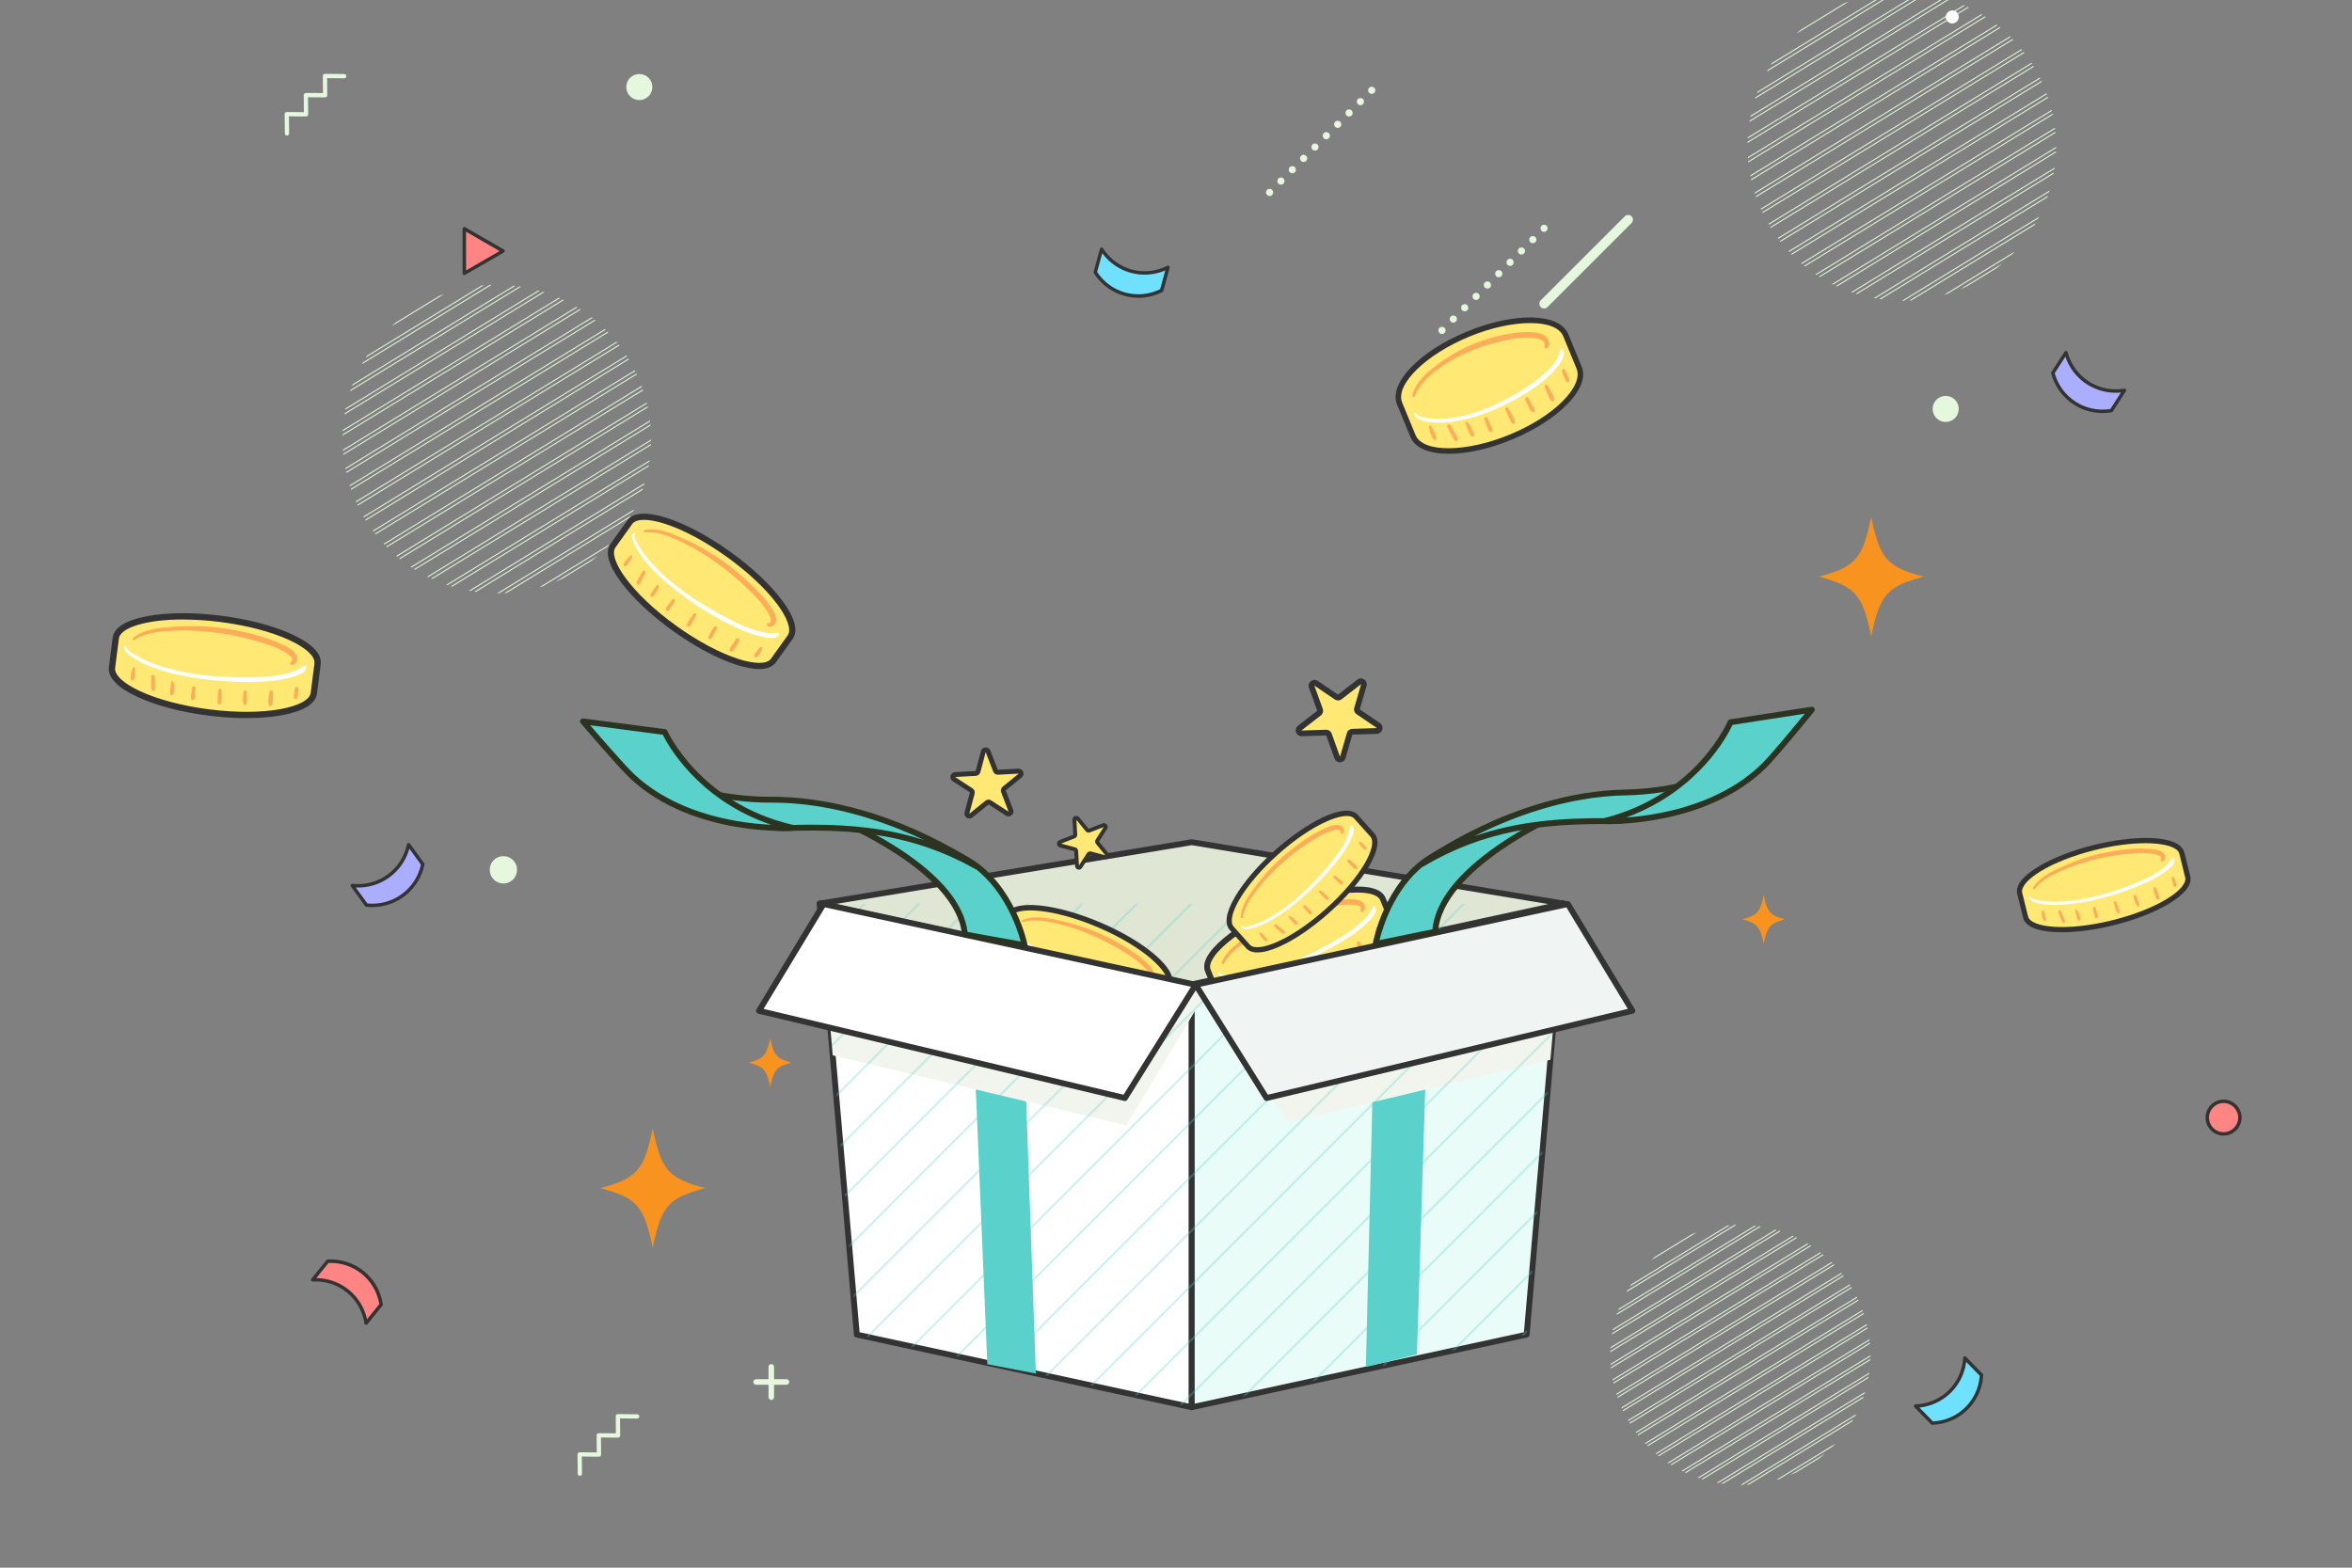 <?xml version="1.0" encoding="UTF-8"?>
<svg xmlns="http://www.w3.org/2000/svg" xmlns:xlink="http://www.w3.org/1999/xlink" viewBox="0 0 600 400">
  <rect x="0" y="0" width="600" height="400" fill="#808080" stroke="none"/>
  <defs>
    <style>
      .cls-1 {
        clip-path: url(#clippath);
      }

      .cls-2, .cls-3, .cls-4, .cls-5, .cls-6, .cls-7, .cls-8, .cls-9, .cls-10, .cls-11, .cls-12, .cls-13, .cls-14, .cls-15, .cls-16, .cls-17 {
        stroke-width: 0px;
      }

      .cls-2, .cls-18 {
        fill: none;
      }

      .cls-19, .cls-20 {
        mix-blend-mode: multiply;
      }

      .cls-21 {
        clip-path: url(#clippath-1);
      }

      .cls-22 {
        clip-path: url(#clippath-4);
      }

      .cls-23 {
        clip-path: url(#clippath-3);
      }

      .cls-24 {
        clip-path: url(#clippath-2);
      }

      .cls-25 {
        isolation: isolate;
      }

      .cls-20 {
        opacity: .3;
      }

      .cls-3 {
        fill: #f2f5ed;
      }

      .cls-4 {
        fill: #5ad1ca;
      }

      .cls-5 {
        fill: #2c3320;
      }

      .cls-6 {
        fill: #70e0ff;
      }

      .cls-7 {
        fill: #dfe6d3;
      }

      .cls-8 {
        fill: #abaeff;
      }

      .cls-9 {
        fill: #333;
      }

      .cls-10 {
        fill: #ff8585;
      }

      .cls-11 {
        fill: #fff;
      }

      .cls-12 {
        fill: #ffe873;
      }

      .cls-13 {
        fill: #ffac59;
      }

      .cls-14 {
        fill: #e5f7dc;
      }

      .cls-15 {
        fill: #eafcf7;
      }

      .cls-16 {
        fill: #f0f5f3;
      }

      .cls-17 {
        fill: #f7931e;
      }

      .cls-18 {
        stroke: #e5f7dc;
        stroke-miterlimit: 10;
        stroke-width: .25px;
      }
    </style>
    <clipPath id="clippath">
      <circle class="cls-2" cx="443.98" cy="345.7" r="33.18" transform="translate(-114.41 415.2) rotate(-45)"/>
    </clipPath>
    <clipPath id="clippath-1">
      <circle class="cls-2" cx="126.74" cy="112.02" r="39.36" transform="translate(-36.3 66.98) rotate(-26.03)"/>
    </clipPath>
    <clipPath id="clippath-2">
      <circle class="cls-2" cx="485.14" cy="37.36" r="39.36" transform="translate(32.82 216.69) rotate(-26.03)"/>
    </clipPath>
    <clipPath id="clippath-3">
      <polygon class="cls-2" points="304.02 230.57 209.09 230.57 209.8 238.73 212.43 269.28 218.58 340.53 304.02 359.06 389.46 340.53 395.51 270.4 398.32 237.91 398.95 230.57 304.02 230.57"/>
    </clipPath>
    <clipPath id="clippath-4">
      <polygon class="cls-2" points="475.51 95.31 124.49 95.31 124.49 230.43 210.09 230.43 210.09 230.43 305.02 251.02 399.95 230.43 399.95 230.43 475.51 230.43 475.51 95.31"/>
    </clipPath>
  </defs>
  <g class="cls-25">
    <g id="_圖層_1" data-name="圖層 1">
      <g class="cls-1">
        <g>
          <rect class="cls-18" x="376.59" y="298.38" width="119.85" height=".79" transform="translate(-91.77 271.93) rotate(-31.48)"/>
          <rect class="cls-18" x="378.49" y="301.48" width="119.85" height=".79" transform="translate(-93.12 273.38) rotate(-31.48)"/>
          <rect class="cls-18" x="380.39" y="304.58" width="119.85" height=".79" transform="translate(-94.46 274.83) rotate(-31.48)"/>
          <rect class="cls-18" x="382.29" y="307.69" width="119.85" height=".79" transform="translate(-95.8 276.28) rotate(-31.48)"/>
          <rect class="cls-18" x="384.19" y="310.79" width="119.85" height=".79" transform="translate(-97.14 277.73) rotate(-31.48)"/>
          <rect class="cls-18" x="386.09" y="313.89" width="119.85" height=".79" transform="translate(-98.48 279.18) rotate(-31.48)"/>
          <rect class="cls-18" x="387.99" y="316.99" width="119.85" height=".79" transform="translate(-99.82 280.63) rotate(-31.48)"/>
          <rect class="cls-18" x="389.89" y="320.1" width="119.85" height=".79" transform="translate(-101.16 282.08) rotate(-31.48)"/>
          <rect class="cls-18" x="391.79" y="323.2" width="119.85" height=".79" transform="translate(-102.5 283.52) rotate(-31.48)"/>
          <rect class="cls-18" x="393.69" y="326.3" width="119.85" height=".79" transform="translate(-103.84 284.97) rotate(-31.48)"/>
          <rect class="cls-18" x="395.59" y="329.4" width="119.85" height=".79" transform="translate(-105.18 286.42) rotate(-31.48)"/>
          <rect class="cls-18" x="397.49" y="332.51" width="119.85" height=".79" transform="translate(-106.52 287.87) rotate(-31.48)"/>
          <rect class="cls-18" x="399.39" y="335.61" width="119.85" height=".79" transform="translate(-107.86 289.31) rotate(-31.48)"/>
          <rect class="cls-18" x="401.28" y="338.71" width="119.85" height=".79" transform="translate(-109.2 290.76) rotate(-31.48)"/>
          <rect class="cls-18" x="403.18" y="341.81" width="119.85" height=".79" transform="translate(-110.54 292.21) rotate(-31.48)"/>
          <rect class="cls-18" x="405.08" y="344.92" width="119.85" height=".79" transform="translate(-111.88 293.66) rotate(-31.48)"/>
          <rect class="cls-18" x="406.98" y="348.02" width="119.85" height=".79" transform="translate(-113.22 295.11) rotate(-31.48)"/>
          <rect class="cls-18" x="408.88" y="351.12" width="119.85" height=".79" transform="translate(-114.57 296.55) rotate(-31.48)"/>
          <rect class="cls-18" x="410.78" y="354.22" width="119.85" height=".79" transform="translate(-115.91 298) rotate(-31.48)"/>
          <rect class="cls-18" x="412.68" y="357.33" width="119.85" height=".79" transform="translate(-117.25 299.45) rotate(-31.48)"/>
          <rect class="cls-18" x="414.58" y="360.43" width="119.85" height=".79" transform="translate(-118.59 300.9) rotate(-31.48)"/>
          <rect class="cls-18" x="416.48" y="363.53" width="119.85" height=".79" transform="translate(-119.93 302.36) rotate(-31.48)"/>
          <rect class="cls-18" x="418.38" y="366.64" width="119.85" height=".79" transform="translate(-121.27 303.81) rotate(-31.48)"/>
          <rect class="cls-18" x="420.28" y="369.74" width="119.85" height=".79" transform="translate(-122.61 305.26) rotate(-31.48)"/>
          <rect class="cls-18" x="422.18" y="372.84" width="119.85" height=".79" transform="translate(-123.95 306.7) rotate(-31.48)"/>
          <rect class="cls-18" x="424.08" y="375.94" width="119.85" height=".79" transform="translate(-125.29 308.15) rotate(-31.48)"/>
        </g>
      </g>
      <g class="cls-21">
        <g>
          <rect class="cls-18" x="46.79" y="55.88" width="142.18" height=".94" transform="translate(-12.08 69.84) rotate(-31.48)"/>
          <rect class="cls-18" x="49.04" y="59.56" width="142.18" height=".94" transform="translate(-13.67 71.56) rotate(-31.48)"/>
          <rect class="cls-18" x="51.3" y="63.24" width="142.18" height=".94" transform="translate(-15.26 73.28) rotate(-31.48)"/>
          <rect class="cls-18" x="53.55" y="66.92" width="142.18" height=".94" transform="translate(-16.85 75) rotate(-31.48)"/>
          <rect class="cls-18" x="55.8" y="70.6" width="142.18" height=".94" transform="translate(-18.44 76.72) rotate(-31.48)"/>
          <rect class="cls-18" x="58.06" y="74.28" width="142.18" height=".94" transform="translate(-20.03 78.44) rotate(-31.48)"/>
          <rect class="cls-18" x="60.31" y="77.96" width="142.18" height=".94" transform="translate(-21.62 80.15) rotate(-31.48)"/>
          <rect class="cls-18" x="62.56" y="81.64" width="142.18" height=".94" transform="translate(-23.21 81.88) rotate(-31.48)"/>
          <rect class="cls-18" x="64.82" y="85.32" width="142.18" height=".94" transform="translate(-24.8 83.6) rotate(-31.48)"/>
          <rect class="cls-18" x="67.07" y="89.01" width="142.18" height=".94" transform="translate(-26.39 85.31) rotate(-31.48)"/>
          <rect class="cls-18" x="69.32" y="92.69" width="142.18" height=".94" transform="translate(-27.98 87.03) rotate(-31.48)"/>
          <rect class="cls-18" x="71.58" y="96.37" width="142.18" height=".94" transform="translate(-29.57 88.75) rotate(-31.48)"/>
          <rect class="cls-18" x="73.83" y="100.05" width="142.18" height=".94" transform="translate(-31.16 90.46) rotate(-31.48)"/>
          <rect class="cls-18" x="76.09" y="103.73" width="142.18" height=".94" transform="translate(-32.75 92.19) rotate(-31.48)"/>
          <rect class="cls-18" x="78.34" y="107.41" width="142.18" height=".94" transform="translate(-34.34 93.9) rotate(-31.48)"/>
          <rect class="cls-18" x="80.59" y="111.09" width="142.18" height=".94" transform="translate(-35.93 95.62) rotate(-31.48)"/>
          <rect class="cls-18" x="82.85" y="114.77" width="142.18" height=".94" transform="translate(-37.52 97.34) rotate(-31.48)"/>
          <rect class="cls-18" x="85.1" y="118.45" width="142.18" height=".94" transform="translate(-39.11 99.06) rotate(-31.48)"/>
          <rect class="cls-18" x="87.35" y="122.13" width="142.18" height=".94" transform="translate(-40.7 100.78) rotate(-31.48)"/>
          <rect class="cls-18" x="89.61" y="125.81" width="142.18" height=".94" transform="translate(-42.29 102.49) rotate(-31.48)"/>
          <rect class="cls-18" x="91.86" y="129.49" width="142.18" height=".94" transform="translate(-43.88 104.21) rotate(-31.48)"/>
          <rect class="cls-18" x="94.11" y="133.17" width="142.18" height=".94" transform="translate(-45.47 105.93) rotate(-31.48)"/>
          <rect class="cls-18" x="96.37" y="136.85" width="142.18" height=".94" transform="translate(-47.06 107.65) rotate(-31.48)"/>
          <rect class="cls-18" x="98.62" y="140.53" width="142.18" height=".94" transform="translate(-48.65 109.37) rotate(-31.48)"/>
          <rect class="cls-18" x="100.87" y="144.21" width="142.18" height=".94" transform="translate(-50.24 111.09) rotate(-31.48)"/>
          <rect class="cls-18" x="103.13" y="147.89" width="142.18" height=".94" transform="translate(-51.83 112.8) rotate(-31.48)"/>
        </g>
      </g>
      <g class="cls-24">
        <g>
          <rect class="cls-18" x="405.2" y="-18.78" width="142.18" height=".94" transform="translate(79.65 246.01) rotate(-31.48)"/>
          <rect class="cls-18" x="407.45" y="-15.1" width="142.18" height=".94" transform="translate(78.06 247.73) rotate(-31.48)"/>
          <rect class="cls-18" x="409.7" y="-11.42" width="142.18" height=".94" transform="translate(76.47 249.45) rotate(-31.48)"/>
          <rect class="cls-18" x="411.96" y="-7.74" width="142.18" height=".94" transform="translate(74.88 251.17) rotate(-31.48)"/>
          <rect class="cls-18" x="414.21" y="-4.06" width="142.18" height=".94" transform="translate(73.29 252.89) rotate(-31.48)"/>
          <rect class="cls-18" x="416.46" y="-.38" width="142.18" height=".94" transform="translate(71.7 254.61) rotate(-31.48)"/>
          <rect class="cls-18" x="418.72" y="3.3" width="142.18" height=".94" transform="translate(70.11 256.32) rotate(-31.48)"/>
          <rect class="cls-18" x="420.97" y="6.99" width="142.18" height=".94" transform="translate(68.52 258.04) rotate(-31.48)"/>
          <rect class="cls-18" x="423.22" y="10.67" width="142.18" height=".94" transform="translate(66.94 259.77) rotate(-31.48)"/>
          <rect class="cls-18" x="425.48" y="14.35" width="142.18" height=".94" transform="translate(65.34 261.47) rotate(-31.48)"/>
          <rect class="cls-18" x="427.73" y="18.03" width="142.18" height=".94" transform="translate(63.75 263.19) rotate(-31.48)"/>
          <rect class="cls-18" x="429.99" y="21.71" width="142.18" height=".94" transform="translate(62.16 264.92) rotate(-31.48)"/>
          <rect class="cls-18" x="432.24" y="25.39" width="142.18" height=".94" transform="translate(60.57 266.63) rotate(-31.48)"/>
          <rect class="cls-18" x="434.49" y="29.07" width="142.18" height=".94" transform="translate(58.98 268.36) rotate(-31.48)"/>
          <rect class="cls-18" x="436.75" y="32.75" width="142.18" height=".94" transform="translate(57.39 270.07) rotate(-31.48)"/>
          <rect class="cls-18" x="439" y="36.43" width="142.18" height=".94" transform="translate(55.8 271.78) rotate(-31.48)"/>
          <rect class="cls-18" x="441.25" y="40.11" width="142.18" height=".94" transform="translate(54.21 273.5) rotate(-31.48)"/>
          <rect class="cls-18" x="443.51" y="43.79" width="142.18" height=".94" transform="translate(52.62 275.23) rotate(-31.48)"/>
          <rect class="cls-18" x="445.76" y="47.47" width="142.18" height=".94" transform="translate(51.03 276.95) rotate(-31.48)"/>
          <rect class="cls-18" x="448.01" y="51.15" width="142.18" height=".94" transform="translate(49.44 278.66) rotate(-31.48)"/>
          <rect class="cls-18" x="450.27" y="54.83" width="142.18" height=".94" transform="translate(47.85 280.38) rotate(-31.48)"/>
          <rect class="cls-18" x="452.52" y="58.51" width="142.18" height=".94" transform="translate(46.26 282.1) rotate(-31.48)"/>
          <rect class="cls-18" x="454.77" y="62.19" width="142.18" height=".94" transform="translate(44.67 283.81) rotate(-31.48)"/>
          <rect class="cls-18" x="457.03" y="65.87" width="142.18" height=".94" transform="translate(43.08 285.54) rotate(-31.48)"/>
          <rect class="cls-18" x="459.28" y="69.55" width="142.18" height=".94" transform="translate(41.49 287.26) rotate(-31.48)"/>
          <rect class="cls-18" x="461.53" y="73.23" width="142.18" height=".94" transform="translate(39.9 288.97) rotate(-31.48)"/>
        </g>
      </g>
      <g>
        <path class="cls-14" d="m349.93,23.96c-.24,0-.48-.1-.65-.27-.04-.04-.08-.09-.11-.14-.03-.05-.06-.1-.09-.16-.02-.06-.04-.11-.05-.17-.01-.06-.02-.12-.02-.18s0-.12.02-.18c.01-.06.03-.12.05-.17.02-.06.05-.11.09-.16.03-.05.07-.1.11-.14.17-.17.41-.27.65-.27s.48.1.65.27c.04.04.08.09.11.14.03.05.06.1.09.16.02.05.04.11.05.17.01.06.02.12.02.18s0,.12-.02.18c-.01.06-.03.12-.05.17-.02.05-.05.11-.09.16-.03.05-.07.1-.11.14-.17.17-.41.27-.65.27Z"/>
        <path class="cls-14" d="m326.12,46.85c-.36-.36-.36-.94,0-1.3h0c.36-.36.94-.36,1.3,0h0c.36.36.36.94,0,1.3h0c-.18.18-.41.27-.65.27h0c-.23,0-.47-.09-.65-.27Zm2.9-2.9c-.36-.36-.36-.94,0-1.3h0c.36-.36.94-.36,1.3,0h0c.36.36.36.94,0,1.3h0c-.18.18-.41.27-.65.27h0c-.23,0-.47-.09-.65-.27Zm2.89-2.89c-.36-.36-.36-.94,0-1.3h0c.36-.36.94-.36,1.3,0h0c.36.36.36.94,0,1.3h0c-.18.18-.41.27-.65.27h0c-.23,0-.47-.09-.65-.27Zm2.9-2.9c-.36-.36-.36-.94,0-1.3h0c.36-.36.94-.36,1.3,0h0c.36.36.36.94,0,1.3h0c-.18.18-.41.27-.65.27h0c-.23,0-.47-.09-.65-.27Zm2.89-2.89c-.36-.36-.36-.94,0-1.3h0c.36-.36.94-.36,1.3,0h0c.36.36.36.94,0,1.3h0c-.18.18-.41.27-.65.27h0c-.23,0-.47-.09-.65-.27Zm2.9-2.9c-.36-.36-.36-.94,0-1.3h0c.36-.36.94-.36,1.3,0h0c.36.36.36.94,0,1.3h0c-.18.18-.41.27-.65.27h0c-.23,0-.47-.09-.65-.27Zm2.9-2.9c-.36-.36-.36-.94,0-1.3h0c.36-.36.94-.36,1.3,0h0c.36.36.36.94,0,1.3h0c-.18.18-.41.27-.65.27h0c-.23,0-.47-.09-.65-.27Zm2.89-2.89c-.36-.36-.36-.94,0-1.3h0c.36-.36.94-.36,1.3,0h0c.36.36.36.94,0,1.3h0c-.18.18-.41.27-.65.27h0c-.23,0-.47-.09-.65-.27Z"/>
        <path class="cls-14" d="m323.87,50.01c-.24,0-.48-.1-.65-.27-.04-.04-.08-.09-.11-.14-.03-.05-.06-.1-.09-.16-.02-.05-.04-.11-.05-.17-.01-.06-.02-.12-.02-.18,0-.24.1-.48.27-.65.04-.04.09-.08.14-.11.05-.03.1-.06.16-.08.06-.02.11-.04.17-.05.12-.02.24-.02.36,0,.06.01.12.03.17.05.05.02.11.05.16.08.05.03.1.07.14.11.17.17.27.41.27.65s-.1.48-.27.65c-.04.04-.09.08-.14.11-.05.04-.1.06-.16.09-.05.02-.11.04-.17.05-.06.01-.12.02-.18.02Z"/>
      </g>
      <g>
        <g>
          <path class="cls-8" d="m104.23,215.54c1.21,1.66,2.41,3.33,3.62,4.99-1.39,6.66-7.61,11.17-14.37,10.41-1.21-1.66-2.41-3.33-3.62-4.99,6.76.76,12.98-3.75,14.37-10.41Z"/>
          <path class="cls-9" d="m94.98,231.46c-.51,0-1.03-.03-1.55-.09-.12-.01-.23-.08-.31-.18l-3.62-4.99c-.1-.14-.11-.33-.02-.48.09-.15.25-.24.43-.22,6.57.73,12.54-3.59,13.89-10.07.04-.17.17-.3.34-.34.17-.04.35.03.45.17l3.62,4.99c.07.1.1.23.07.35-1.34,6.41-6.91,10.84-13.3,10.85Zm-1.26-.94c6.43.62,12.25-3.59,13.66-9.9l-2.95-4.07c-1.71,6.09-7.34,10.17-13.66,9.9l2.95,4.07Z"/>
        </g>
        <g>
          <path class="cls-8" d="m541.93,99.6c-1.11,1.73-2.23,3.45-3.34,5.18-6.71,1.12-13.17-3.05-14.91-9.62,1.11-1.73,2.23-3.45,3.34-5.18,1.75,6.57,8.21,10.74,14.91,9.62Z"/>
          <path class="cls-9" d="m536.38,105.4c-6.09,0-11.51-4.05-13.12-10.13-.03-.12-.01-.25.06-.35l3.34-5.18c.09-.15.26-.22.44-.2.17.03.31.15.36.32,1.7,6.39,7.9,10.39,14.42,9.3.17-.03.34.05.44.19.1.15.1.33,0,.48l-3.34,5.18c-.07.1-.17.17-.3.19-.77.13-1.53.19-2.29.19Zm-12.22-10.17c1.75,6.22,7.79,10.11,14.18,9.14l2.72-4.22c-6.3.61-12.14-3.16-14.18-9.14l-2.72,4.22Z"/>
        </g>
        <g>
          <path class="cls-10" d="m79.76,326.56c1.28-1.58,2.56-3.16,3.84-4.74,6.72-.38,12.62,4.4,13.63,11.05-1.28,1.58-2.56,3.16-3.84,4.74-1.01-6.65-6.92-11.44-13.63-11.05Z"/>
          <path class="cls-9" d="m93.39,338.05s-.08,0-.11-.02c-.17-.05-.29-.19-.32-.36-.98-6.46-6.65-11.05-13.17-10.68-.17,0-.34-.08-.42-.24-.08-.15-.06-.34.05-.48l3.84-4.74c.08-.1.19-.15.32-.16,6.98-.4,13.04,4.51,14.09,11.43.02.12-.02.25-.09.34l-3.84,4.74c-.08.1-.21.16-.34.16Zm-12.7-11.95c6.25.08,11.58,4.4,12.95,10.5l3.12-3.85c-1.06-6.3-6.57-10.76-12.95-10.5l-3.12,3.85Z"/>
        </g>
        <g>
          <path class="cls-6" d="m297.95,68.21c-.54,1.96-1.07,3.92-1.61,5.88-5.99,3.06-13.33,1.05-16.93-4.63.54-1.96,1.07-3.92,1.61-5.88,3.61,5.68,10.94,7.68,16.93,4.63Z"/>
          <path class="cls-9" d="m290.39,75.97c-4.47,0-8.79-2.24-11.35-6.27-.07-.1-.09-.23-.05-.35l1.61-5.88c.05-.17.19-.29.36-.32.17-.03.34.05.44.2,3.5,5.52,10.54,7.44,16.36,4.47.15-.08.34-.06.48.05.13.11.19.29.15.46l-1.61,5.88c-.03.12-.11.22-.22.28-1.97,1.01-4.08,1.49-6.15,1.49Zm-10.51-6.58c3.5,5.34,10.35,7.21,16.08,4.39l1.31-4.78c-5.75,2.45-12.38.64-16.08-4.39l-1.31,4.78Z"/>
        </g>
        <g>
          <path class="cls-6" d="m501.23,346.51c1.42,1.45,2.84,2.91,4.26,4.36-.4,6.71-5.84,12.02-12.56,12.26-1.42-1.45-2.84-2.91-4.26-4.36,6.72-.24,12.16-5.54,12.56-12.26Z"/>
          <path class="cls-9" d="m492.93,363.57c-.12,0-.23-.05-.31-.13l-4.26-4.36c-.12-.12-.16-.31-.09-.47.06-.16.22-.27.39-.28,6.53-.23,11.75-5.32,12.14-11.85.01-.17.12-.32.28-.39.16-.06.35-.02.47.1l4.26,4.36c.09.09.13.21.12.33-.41,6.98-6,12.43-12.98,12.67,0,0-.01,0-.02,0Zm-3.28-4.43l3.46,3.54c6.38-.32,11.46-5.28,11.93-11.65l-3.46-3.54c-.8,6.2-5.72,10.99-11.93,11.65Z"/>
        </g>
        <g>
          <circle class="cls-10" cx="567.24" cy="285.16" r="4.16" transform="translate(84.96 698.05) rotate(-67.26)"/>
          <path class="cls-9" d="m567.24,289.76c-2.54,0-4.6-2.06-4.6-4.6s2.06-4.6,4.6-4.6,4.6,2.06,4.6,4.6-2.06,4.6-4.6,4.6Zm0-8.32c-2.05,0-3.72,1.67-3.72,3.72s1.67,3.72,3.72,3.72,3.72-1.67,3.72-3.72-1.67-3.72-3.72-3.72Z"/>
        </g>
        <g>
          <polygon class="cls-10" points="118.45 69.75 128.33 64.05 118.45 58.35 118.45 69.75"/>
          <path class="cls-9" d="m118.45,70.19c-.08,0-.15-.02-.22-.06-.14-.08-.22-.22-.22-.38v-11.41c0-.16.08-.3.22-.38.14-.08.3-.08.44,0l9.88,5.7c.14.08.22.22.22.38s-.08.3-.22.38l-9.88,5.7c-.07.04-.14.06-.22.06Zm.44-11.08v9.89l8.56-4.94-8.56-4.94Z"/>
        </g>
      </g>
      <g>
        <g>
          <path class="cls-14" d="m393.91,59.17c-.06,0-.12,0-.18-.02-.06-.01-.12-.03-.17-.05-.05-.02-.11-.05-.16-.09-.05-.03-.1-.07-.14-.11-.17-.17-.27-.41-.27-.65,0-.06,0-.12.02-.18.01-.06.03-.12.05-.17.02-.05.05-.11.08-.16.03-.05.07-.1.11-.14.04-.04.09-.08.14-.11.05-.03.1-.06.16-.08.05-.02.11-.04.17-.05.12-.02.24-.02.36,0,.06.01.12.03.17.05.05.02.11.05.16.08.05.03.1.07.14.11.04.04.08.09.11.14.03.05.06.1.08.16.02.05.04.11.05.17.01.06.02.12.02.18,0,.24-.1.48-.27.65-.04.04-.09.08-.14.11-.05.03-.1.06-.16.09-.05.02-.11.04-.17.05-.06.01-.12.02-.18.02Z"/>
          <path class="cls-14" d="m370.1,82.06c-.36-.36-.36-.94,0-1.3h0c.36-.36.94-.36,1.3,0h0c.36.36.36.94,0,1.3h0c-.18.18-.41.27-.65.27h0c-.23,0-.47-.09-.65-.27Zm2.9-2.89c-.36-.36-.36-.94,0-1.3h0c.36-.36.94-.36,1.3,0h0c.36.36.36.94,0,1.3h0c-.18.18-.41.27-.65.27h0c-.23,0-.47-.09-.65-.27Zm2.9-2.9c-.36-.36-.36-.94,0-1.3h0c.36-.36.94-.36,1.3,0h0c.36.36.36.94,0,1.3h0c-.18.18-.41.27-.65.27h0c-.23,0-.47-.09-.65-.27Zm2.89-2.9c-.36-.36-.36-.94,0-1.3h0c.36-.36.94-.36,1.3,0h0c.36.36.36.94,0,1.3h0c-.18.18-.41.27-.65.27h0c-.23,0-.47-.09-.65-.27Zm2.9-2.89c-.36-.36-.36-.94,0-1.3h0c.36-.36.94-.36,1.3,0h0c.36.36.36.94,0,1.3h0c-.18.18-.41.27-.65.27h0c-.23,0-.47-.09-.65-.27Zm2.89-2.9c-.36-.36-.36-.94,0-1.3h0c.36-.36.94-.36,1.3,0h0c.36.36.36.94,0,1.3h0c-.18.18-.41.27-.65.27h0c-.23,0-.47-.09-.65-.27Zm2.9-2.89c-.36-.36-.36-.94,0-1.3h0c.36-.36.94-.36,1.3,0h0c.36.36.36.94,0,1.3h0c-.18.18-.41.27-.65.27h0c-.23,0-.47-.09-.65-.27Zm2.9-2.9c-.36-.36-.36-.94,0-1.3h0c.36-.36.94-.36,1.3,0h0c.36.36.36.94,0,1.3h0c-.18.18-.41.27-.65.27h0c-.23,0-.47-.09-.65-.27Z"/>
          <path class="cls-14" d="m367.85,85.22c-.24,0-.48-.1-.65-.27-.04-.04-.08-.09-.11-.14-.03-.05-.06-.1-.08-.16-.02-.05-.04-.11-.05-.17-.01-.06-.02-.12-.02-.18s0-.12.02-.18c.01-.06.03-.12.05-.17.02-.05.05-.11.08-.16.03-.05.07-.1.11-.14.17-.17.41-.27.65-.27s.48.1.65.27c.04.04.08.09.11.14.04.05.06.1.09.16.02.05.04.11.05.17.01.06.02.12.02.18s0,.12-.02.18c-.01.06-.03.12-.05.17-.02.05-.05.11-.09.16-.03.05-.07.1-.11.14-.17.17-.41.27-.65.27Z"/>
        </g>
        <path class="cls-14" d="m393.91,78.71c-.31,0-.62-.12-.86-.36-.47-.47-.47-1.24,0-1.72l21.44-21.44c.47-.47,1.24-.47,1.72,0s.47,1.24,0,1.72l-21.44,21.44c-.24.24-.55.36-.86.36Z"/>
      </g>
      <g>
        <path class="cls-14" d="m196.76,357.2c-.39,0-.71-.32-.71-.71v-7.74c0-.39.32-.71.71-.71s.71.32.71.71v7.74c0,.39-.32.71-.71.71Z"/>
        <path class="cls-14" d="m200.63,353.33h-7.74c-.39,0-.71-.32-.71-.71s.32-.71.71-.71h7.74c.39,0,.71.32.71.71s-.32.71-.71.71Z"/>
      </g>
      <path class="cls-14" d="m147.93,376.56c-.3,0-.55-.24-.55-.54l-.05-4.92c0-.15.06-.29.16-.39.1-.1.25-.16.39-.16l4.36.04-.04-4.36c0-.15.06-.29.16-.39.1-.1.25-.16.39-.16l4.36.04-.04-4.36c0-.15.06-.29.16-.39.1-.1.24-.16.39-.16l4.92.05c.3,0,.55.25.54.55,0,.3-.25.54-.55.54l-4.36-.04.04,4.36c0,.15-.06.29-.16.39-.1.1-.24.16-.39.16l-4.36-.04.04,4.36c0,.15-.06.29-.16.39-.1.1-.25.15-.39.16l-4.36-.04.04,4.36c0,.3-.24.55-.54.55h0Z"/>
      <path class="cls-14" d="m73.21,34.59c-.3,0-.55-.24-.55-.54l-.05-4.92c0-.15.06-.29.16-.39.1-.1.24-.16.39-.16l4.36.04-.04-4.36c0-.15.06-.29.16-.39.1-.1.24-.16.39-.16l4.36.04-.04-4.36c0-.15.06-.29.16-.39s.24-.16.39-.16l4.92.05c.3,0,.55.25.54.55,0,.3-.25.54-.55.54h0l-4.36-.04.04,4.36c0,.15-.06.29-.16.39-.1.1-.25.16-.39.16l-4.36-.04.04,4.36c0,.15-.06.29-.16.39-.1.1-.25.16-.39.16l-4.36-.04.04,4.36c0,.3-.24.55-.54.55h0Z"/>
      <path class="cls-17" d="m179.87,303.15c-9.37-2.51-11.16-4.55-13.36-15.24-2.2,10.69-3.99,12.72-13.36,15.24,9.37,2.51,11.16,4.55,13.36,15.24,2.2-10.69,3.99-12.72,13.36-15.24Z"/>
      <path class="cls-17" d="m490.71,147.14c-9.37-2.51-11.16-4.55-13.36-15.24-2.2,10.69-3.99,12.72-13.36,15.24,9.37,2.51,11.16,4.55,13.36,15.24,2.2-10.69,3.99-12.72,13.36-15.24Z"/>
      <path class="cls-17" d="m455.37,234.57c-3.82-1.02-4.55-1.86-5.45-6.21-.9,4.36-1.63,5.19-5.45,6.21,3.82,1.02,4.55,1.86,5.45,6.21.9-4.36,1.63-5.19,5.45-6.21Z"/>
      <path class="cls-17" d="m201.93,271.13c-3.82-1.02-4.55-1.86-5.45-6.21-.9,4.36-1.63,5.19-5.45,6.21,3.82,1.02,4.55,1.86,5.45,6.21.9-4.36,1.63-5.19,5.45-6.21Z"/>
      <circle class="cls-14" cx="163.09" cy="22.21" r="3.33"/>
      <circle class="cls-14" cx="496.35" cy="104.34" r="3.33"/>
      <circle class="cls-11" cx="498.02" cy="4.3" r="1.66" transform="translate(12.34 114.54) rotate(-13.28)"/>
      <circle class="cls-14" cx="128.41" cy="221.93" r="3.49" transform="translate(-37.61 26.54) rotate(-10.3)"/>
      <g>
        <g>
          <g>
            <path class="cls-12" d="m556.6,217.68s0,0,0,0l-.02-.06h0c-1-3.58-10.94-4.2-22.29-1.38-11.42,2.84-19.95,8.08-19.04,11.72,0,0,0,0,0,0l1.5,6.04c.9,3.63,10.89,4.28,22.31,1.44,11.42-2.84,19.95-8.08,19.04-11.72l-1.5-6.04s0,0,0,0Z"/>
            <path class="cls-9" d="m526.01,237.87c-.73,0-1.43-.02-2.1-.06-4.59-.3-7.29-1.56-7.81-3.65l-1.5-6.04c-.52-2.09,1.28-4.47,5.19-6.88,3.65-2.25,8.74-4.25,14.33-5.64,10.18-2.53,21.69-2.76,23.07,1.78,0,.03.02.05.03.08l.02.06s0,0,0,0l1.5,6.04c.52,2.09-1.28,4.47-5.19,6.88-3.65,2.25-8.74,4.25-14.33,5.64-4.71,1.17-9.31,1.79-13.2,1.79Zm21.24-22.72c-3.54,0-7.94.52-12.81,1.73-5.46,1.36-10.42,3.3-13.96,5.48-3.24,1.99-4.96,4.02-4.61,5.44l1.5,6.04c.7,2.81,9.7,3.89,21.51.96,5.46-1.36,10.42-3.3,13.96-5.48,3.24-1.99,4.96-4.02,4.61-5.44l-1.5-6.05s0-.02-.01-.04c-.45-1.62-3.72-2.65-8.69-2.65Z"/>
          </g>
          <path class="cls-13" d="m519.05,226.85c1.61-2.22,4.25-3.49,6.68-4.61,2.69-1.24,5.51-2.13,8.38-2.86,2.79-.71,5.63-1.2,8.49-1.48,1.4-.14,2.8-.25,4.2-.23.76,0,5.31.19,4.44,1.67-.18.3.19.71.5.5.82-.56.76-1.67.01-2.29-1.08-.89-2.95-.95-4.28-1.01-3.6-.16-7.36.37-10.89,1.11-3.49.73-6.84,1.85-10.08,3.32-2.8,1.27-6.34,2.79-7.89,5.61-.16.29.25.52.44.26h0Z"/>
          <g>
            <path class="cls-13" d="m520.86,232.48c-.07.76.06,1.76.48,2.41.14.23.43.15.53-.07.16-.39-.04-.79-.15-1.17-.13-.44-.25-.86-.44-1.29-.1-.22-.4-.08-.41.11h0Z"/>
            <path class="cls-13" d="m525.08,232.74c.19.53.38,1.05.59,1.58.16.41.26.9.65,1.15.15.1.37,0,.41-.17.12-.47-.18-.94-.36-1.38-.2-.49-.41-.97-.63-1.46-.16-.37-.79-.11-.66.28h0Z"/>
            <path class="cls-13" d="m529.43,232.25c.02.47.14.9.27,1.36.13.42.18.89.46,1.23.15.18.47.08.52-.14.1-.45-.11-.96-.25-1.39-.16-.45-.35-.84-.66-1.21-.11-.13-.36-.03-.35.14h0Z"/>
            <path class="cls-13" d="m533.92,231.9c.08.46.19.92.31,1.37.1.37.13.81.49,1.01.12.07.31.04.38-.1.19-.38-.01-.73-.12-1.12-.13-.45-.25-.9-.37-1.36-.12-.46-.78-.26-.7.19h0Z"/>
            <path class="cls-13" d="m539.24,230.33c.1.51.25,1,.42,1.49.14.42.23.9.54,1.21.2.2.49.03.52-.22.05-.46-.21-.96-.37-1.39-.16-.45-.34-.9-.56-1.34-.16-.32-.62-.09-.56.23h0Z"/>
            <path class="cls-13" d="m544.26,228.79c.11.45.25.88.41,1.31.14.37.26.8.54,1.08.19.2.57.05.56-.23-.01-.4-.23-.77-.37-1.14-.16-.4-.31-.81-.46-1.21-.16-.41-.78-.26-.67.18h0Z"/>
            <path class="cls-13" d="m549.32,226.84c.13.48.25.96.39,1.43.12.41.21.88.53,1.18.17.16.51.11.56-.15.09-.45-.09-.85-.24-1.27-.17-.47-.35-.93-.52-1.4-.16-.44-.85-.27-.72.2h0Z"/>
            <path class="cls-13" d="m554.1,223.92c-.15.44.11,1.06.23,1.5.07.29.17,1.01.64.85.45-.15.17-.83.09-1.13-.12-.46-.23-1.06-.62-1.36-.13-.1-.31.01-.35.14h0Z"/>
          </g>
        </g>
        <path class="cls-11" d="m517.53,228.87c.12,1.12,1.84,1.43,2.74,1.64,1.72.39,3.52.42,5.28.34,3.91-.17,7.79-.9,11.56-1.94,3.66-1.01,7.29-2.28,10.74-3.88,1.68-.77,3.3-1.67,4.76-2.8.96-.74,2.25-1.68,2.07-3.04-.04-.29-.42-.26-.56-.07-.97,1.33-1.92,2.26-3.32,3.18-1.28.84-2.65,1.55-4.05,2.18-2.98,1.34-6.09,2.46-9.22,3.41-3.09.94-6.27,1.64-9.48,1.98-1.55.16-3.11.27-4.67.22-.83-.02-1.66-.08-2.48-.22-.66-.11-2.74-.34-2.97-1.05-.07-.2-.41-.18-.39.05h0Z"/>
      </g>
      <g>
        <g>
          <g>
            <path class="cls-12" d="m81.01,169.35s0,0,0,0v-.08s0,0,0,0c.44-4.5-10.57-9.59-24.71-11.38-14.22-1.81-26.21.39-26.78,4.92,0,0,0,0,0,0l-.96,7.52c-.58,4.52,10.48,9.66,24.7,11.46,14.22,1.81,26.21-.39,26.78-4.92l.96-7.52s0,0,0,0Z"/>
            <path class="cls-9" d="m62.91,183.23c-3.08,0-6.38-.21-9.74-.64-6.96-.88-13.4-2.58-18.13-4.78-5.08-2.36-7.59-4.98-7.26-7.58l.96-7.52c.33-2.6,3.42-4.51,8.93-5.52,5.14-.94,11.8-.98,18.75-.09,6.91.88,13.32,2.56,18.05,4.74,5.01,2.31,7.55,4.88,7.36,7.43,0,.03,0,.07,0,.1v.08s-.01,0-.01,0l-.96,7.52c-.33,2.6-3.42,4.51-8.93,5.52-2.66.49-5.72.73-9.02.73Zm-16.16-25.17c-9.65,0-16.08,2.16-16.42,4.85l-.96,7.52c-.22,1.76,2.15,3.97,6.35,5.92,4.59,2.13,10.86,3.78,17.66,4.65,6.8.86,13.28.84,18.26-.08,4.55-.84,7.4-2.38,7.62-4.14l.96-7.52h0s0,0,0,0c0-.02,0-.03,0-.05.17-1.76-2.23-3.97-6.43-5.9-4.59-2.11-10.83-3.75-17.58-4.61-3.39-.43-6.57-.62-9.46-.62Z"/>
          </g>
          <path class="cls-13" d="m34.3,163.26c2.92-1.91,6.66-2.16,10.06-2.34,3.59-.19,7.2.06,10.77.51,3.67.47,7.3,1.26,10.85,2.3,1.59.47,3.19.96,4.7,1.64.75.34,5.11,2.36,3.57,3.49-.4.3-.17.92.34.81,1.39-.28,1.49-1.9.78-2.87-.98-1.35-2.89-2.17-4.37-2.8-3.99-1.72-8.39-2.77-12.66-3.47-4.4-.72-8.82-.94-13.28-.65-3.67.23-8.19.42-11.14,2.9-.27.23.08.68.38.49h0Z"/>
          <g>
            <path class="cls-13" d="m33.93,170.38c-.43.87-.72,2.06-.53,3.03.05.26.41.33.59.15.35-.36.32-.79.36-1.27.05-.6.12-1.17.09-1.78-.01-.25-.38-.39-.5-.14h0Z"/>
            <path class="cls-13" d="m38.59,172.61c-.02.65-.03,1.3-.03,1.95,0,.54-.1,1.13.21,1.6.14.21.44.22.58,0,.3-.47.19-1.06.18-1.6,0-.65-.04-1.3-.07-1.95-.03-.56-.86-.57-.88,0h0Z"/>
            <path class="cls-13" d="m43.74,173.96c-.17.52-.23,1.03-.27,1.58-.04.52-.19,1.11-.04,1.61.1.32.52.37.7.09.28-.45.27-1.06.29-1.58.03-.59,0-1.14-.2-1.69-.08-.23-.4-.24-.48,0h0Z"/>
            <path class="cls-13" d="m49.02,175.44c-.1.54-.19,1.08-.25,1.62-.05.48-.23,1.05.07,1.47.12.17.37.24.54.07.35-.36.28-.84.33-1.32.06-.57.12-1.15.18-1.72.05-.49-.77-.61-.87-.12h0Z"/>
            <path class="cls-13" d="m55.75,176.01c-.1.58-.15,1.16-.19,1.75-.03.56-.16,1.22.05,1.75.11.27.52.4.68.09.24-.5.2-1.04.22-1.59.02-.64.03-1.27-.03-1.91-.04-.38-.65-.54-.73-.1h0Z"/>
            <path class="cls-13" d="m62.11,176.58c-.07.53-.1,1.05-.11,1.58-.01.48-.07,1.01.11,1.46.14.35.64.4.77,0,.15-.46.07-.98.07-1.46,0-.53,0-1.05,0-1.58,0-.56-.78-.53-.85,0h0Z"/>
            <path class="cls-13" d="m68.72,176.59c-.1,1-.51,2.42-.08,3.37.13.29.56.24.7,0,.28-.46.25-1.02.26-1.54.02-.61.01-1.22.02-1.83.01-.59-.85-.57-.91,0h0Z"/>
            <path class="cls-13" d="m75.41,175.36c-.35.47-.32,1.29-.39,1.85-.04.33-.22,1.15.36,1.17.53.02.55-.72.59-1.07.07-.6.25-1.41-.06-1.95-.11-.21-.37-.16-.5,0h0Z"/>
          </g>
        </g>
        <path class="cls-11" d="m31.72,164.88c-.39,1.46,1.92,2.77,2.96,3.4,1.66,1.01,3.48,1.75,5.32,2.37,4.41,1.49,9.01,2.35,13.64,2.84,4.68.5,9.46.67,14.17.36,2.15-.14,4.31-.42,6.39-1,1.39-.39,3.61-.92,3.96-2.57.06-.29-.26-.61-.54-.42-1.49.99-2.86,1.61-4.61,2.04-2,.48-4.05.71-6.1.82-4.02.21-8.08.12-12.09-.18-4.16-.31-8.3-.99-12.31-2.13-1.89-.54-3.77-1.15-5.55-1.98-.74-.34-1.46-.73-2.15-1.15-.72-.44-2.65-1.4-2.61-2.33.01-.27-.4-.32-.47-.06h0Z"/>
      </g>
      <g>
        <g>
          <g>
            <path class="cls-12" d="m201.58,162.56s0,0,0,0l.04-.06h0c2.45-3.64-4.6-13.06-15.84-21.11-11.3-8.1-22.55-11.75-25.13-8.15,0,0,0,0,0,0l-4.28,5.98c-2.58,3.6,4.5,13.07,15.8,21.17,11.3,8.1,22.55,11.75,25.13,8.15l4.28-5.98s0,0,0,0Z"/>
            <path class="cls-9" d="m193.67,170.71c-1.61,0-3.59-.37-5.9-1.12-4.82-1.56-10.52-4.61-16.05-8.57-5.53-3.96-10.24-8.38-13.27-12.44-3.25-4.36-4.18-7.75-2.7-9.82l4.28-5.98c1.48-2.07,5-2.27,10.17-.6,4.82,1.56,10.52,4.61,16.05,8.57,5.49,3.94,10.19,8.33,13.22,12.37,3.21,4.28,4.2,7.64,2.85,9.74-.02.03-.03.06-.05.09l-4.33,6.04c-.82,1.14-2.26,1.72-4.26,1.72Zm-29.37-38.07c-1.46,0-2.5.35-3.01,1.05l-4.28,5.98c-1.99,2.78,3.93,11.71,15.62,20.08,5.4,3.87,10.95,6.84,15.62,8.35,4.27,1.39,7.42,1.38,8.42-.02l4.28-5.98s0,0,0,0h0s.02-.03.02-.04c.96-1.42-.08-4.41-2.77-8-2.94-3.92-7.51-8.19-12.88-12.04-5.4-3.87-10.95-6.84-15.62-8.35-2.12-.69-3.97-1.03-5.41-1.03Z"/>
          </g>
          <path class="cls-13" d="m164.52,135.82c3.57-.3,7.13,1.39,10.26,2.92,3.01,1.48,5.86,3.31,8.58,5.28,2.73,1.98,5.31,4.18,7.72,6.53,1.18,1.16,2.35,2.34,3.38,3.64.59.75,3.49,4.56,1.49,4.83-.45.06-.37.72,0,.83.95.29,1.87-.42,2.02-1.37.22-1.37-.84-2.87-1.57-3.93-1.75-2.57-4.07-4.77-6.37-6.85-4.64-4.21-9.84-7.67-15.59-10.19-3.05-1.34-6.6-2.99-10-2.29-.33.07-.26.62.08.59h0Z"/>
          <g>
            <path class="cls-13" d="m160.93,141.73c-.44.32-.78.67-1.11,1.1-.28.37-.67.78-.74,1.25-.03.19.08.41.31.4.53-.03.74-.5.99-.89.32-.5.66-.97.91-1.5.1-.21-.12-.52-.36-.36h0Z"/>
            <path class="cls-13" d="m163.89,145.77c-.33.57-.65,1.14-.96,1.72-.25.47-.62.94-.52,1.49.04.23.31.27.48.2.48-.22.67-.86.9-1.3.29-.55.56-1.11.83-1.67.23-.49-.46-.91-.73-.43h0Z"/>
            <path class="cls-13" d="m167.65,149.3c-.4.38-.7.82-1.01,1.29-.28.43-.7.86-.74,1.37-.03.31.33.42.56.32.45-.19.74-.82.99-1.22.3-.49.52-.97.6-1.52.04-.23-.21-.41-.4-.23h0Z"/>
            <path class="cls-13" d="m171.48,152.99c-.35.43-.68.86-1,1.32-.26.37-.74.84-.58,1.32.04.13.17.26.32.24.52-.06.69-.56.96-.95.32-.47.64-.94.96-1.41.27-.4-.36-.9-.67-.52h0Z"/>
            <path class="cls-13" d="m176.96,156.59c-.38.47-.71.98-1.02,1.49-.29.47-.69.97-.72,1.52-.01.27.32.45.54.31.47-.29.72-.9.99-1.37.3-.52.59-1.05.82-1.61.14-.33-.38-.62-.6-.35h0Z"/>
            <path class="cls-13" d="m182.13,160c-.31.44-.59.9-.86,1.37-.23.42-.53.85-.55,1.33-.02.36.42.47.66.27.35-.3.52-.81.74-1.22.24-.45.49-.89.73-1.34.25-.47-.41-.84-.71-.41h0Z"/>
            <path class="cls-13" d="m187.76,163.05c-.32.48-.66.96-.98,1.44-.28.43-.63.87-.65,1.4,0,.31.34.48.6.34.46-.24.7-.78.95-1.21.29-.5.56-1.02.85-1.52.28-.5-.45-.91-.76-.44h0Z"/>
            <path class="cls-13" d="m194.04,165.1c-.35.16-.6.57-.83.87-.25.35-.58.72-.75,1.12-.19.44.29.85.67.52.34-.29.6-.73.84-1.1.22-.34.49-.75.49-1.17,0-.23-.23-.33-.42-.24h0Z"/>
          </g>
        </g>
        <path class="cls-11" d="m161.58,136.01c-.82.72-.08,2.1.26,2.91.6,1.42,1.51,2.71,2.47,3.92,2.1,2.64,4.62,4.97,7.23,7.09,5.25,4.26,11.19,7.98,17.39,10.7,1.78.78,3.62,1.45,5.53,1.85,1.32.27,3.25.75,4.26-.42.18-.21.08-.65-.25-.61-.94.09-1.79.22-2.73.08-.9-.14-1.8-.36-2.67-.61-1.97-.57-3.86-1.37-5.7-2.27-3.44-1.69-6.79-3.6-10-5.68-3.26-2.12-6.34-4.51-9.12-7.23-1.38-1.34-2.72-2.76-3.87-4.31-.5-.68-.96-1.39-1.38-2.12-.35-.63-1.56-2.3-1.05-2.99.16-.22-.18-.45-.37-.28h0Z"/>
      </g>
      <g>
        <g>
          <g>
            <path class="cls-12" d="m399.43,85.51h0s-.04-.09-.04-.09h0c-2.14-4.89-13.23-4.98-24.86-.19-11.7,4.83-19.52,12.77-17.47,17.75,0,0,0,0,0,0l3.41,8.28c2.05,4.98,13.2,5.1,24.9.27,11.7-4.83,19.52-12.77,17.47-17.75l-3.41-8.28s0,0,0,0Z"/>
            <path class="cls-9" d="m369.6,115.79c-4.97,0-8.62-1.43-9.79-4.26l-3.41-8.28c-2.23-5.41,5.61-13.61,17.85-18.66,12.08-4.98,23.35-4.76,25.74.49.01.02.03.05.04.07l.04.09,3.41,8.28c1.11,2.68-.22,6.12-3.73,9.69-3.36,3.42-8.38,6.6-14.12,8.97-5.85,2.41-11.49,3.61-16.03,3.61Zm20.76-33.36c-4.4,0-9.98,1.16-15.57,3.47-11.13,4.59-18.96,12.3-17.09,16.83l3.41,8.28c1.87,4.53,12.85,4.48,23.99-.11,5.57-2.3,10.43-5.37,13.66-8.66,3.05-3.09,4.3-6.07,3.43-8.17l-3.41-8.28s0,0,0,0v-.03s-.03-.03-.03-.04c-.96-2.19-4.11-3.29-8.38-3.29Z"/>
          </g>
          <path class="cls-13" d="m360.94,101.08c1.1-3.13,3.74-5.33,6.35-7.22,2.54-1.84,5.37-3.31,8.27-4.49,2.78-1.13,5.68-1.98,8.62-2.57,1.66-.33,3.36-.62,5.06-.64,1.21-.02,5.4.04,4.76,2.2-.13.44.44.76.76.44.9-.92.33-2.37-.57-3.05-1.43-1.07-3.7-1.08-5.41-1.01-3.94.16-8,1.18-11.69,2.54-3.66,1.35-7.05,3.21-10.16,5.56-2.72,2.05-5.88,4.55-6.6,8.06-.08.4.48.55.61.17h0Z"/>
          <g>
            <path class="cls-13" d="m364.5,108.82c.1.87.38,1.65.71,2.45.12.28.4,1.11.85,1.02,1.01-.2-.8-3.21-1.05-3.61-.13-.21-.55-.15-.51.14h0Z"/>
            <path class="cls-13" d="m369.21,108.93c.33.67.67,1.34,1.03,2.01.29.54.52,1.25,1.07,1.56.24.13.5-.04.52-.3.04-.63-.44-1.23-.73-1.77-.36-.66-.73-1.31-1.11-1.96-.29-.5-1.03-.06-.77.45h0Z"/>
            <path class="cls-13" d="m373.85,107.9c.13.63.36,1.18.63,1.77.25.54.42,1.25.86,1.67.25.24.65.06.67-.28.03-.59-.38-1.25-.63-1.78-.29-.61-.62-1.15-1.1-1.63-.18-.19-.47,0-.42.25h0Z"/>
            <path class="cls-13" d="m378.62,106.97c.21.6.44,1.19.69,1.78.22.51.37,1.19.88,1.47.19.1.46.02.51-.21.12-.56-.23-1.03-.45-1.53-.27-.62-.54-1.23-.8-1.85-.2-.47-.99-.13-.82.35h0Z"/>
            <path class="cls-13" d="m384.01,104.39c.23.65.51,1.28.8,1.9.28.59.52,1.33,1.01,1.78.23.2.67.08.65-.27-.04-.63-.41-1.19-.69-1.75-.33-.66-.67-1.32-1.08-1.95-.22-.34-.84-.13-.69.29h0Z"/>
            <path class="cls-13" d="m389.06,101.86c.23.57.49,1.13.77,1.68.26.52.51,1.17.95,1.56.32.27.75,0,.68-.39-.09-.55-.48-1.06-.74-1.55-.29-.54-.57-1.09-.86-1.63-.23-.42-.98-.13-.79.33h0Z"/>
            <path class="cls-13" d="m394.08,98.86c.27.62.52,1.24.79,1.85.24.55.45,1.19.92,1.59.26.22.72.09.71-.29,0-.62-.35-1.18-.63-1.72-.32-.63-.66-1.26-.99-1.89-.28-.54-1.03-.07-.8.47h0Z"/>
            <path class="cls-13" d="m398.48,94.44c-.05.59.34,1.27.56,1.81.2.48.32,1.16.87,1.31.12.03.25-.02.32-.13.31-.51-.11-1.13-.32-1.62-.24-.56-.48-1.27-.99-1.63-.2-.14-.42.05-.44.25h0Z"/>
          </g>
        </g>
        <path class="cls-11" d="m360.76,105.64c.28,1.51,2.76,1.87,4,2.06,1.95.29,3.91.17,5.85-.11,4.12-.59,8.09-1.92,11.86-3.64,3.76-1.72,7.45-3.83,10.73-6.35,1.5-1.15,2.89-2.44,4.05-3.94.92-1.19,2.24-2.9,1.48-4.45-.12-.24-.54-.26-.65,0-.31.71-.4,1.47-.77,2.16-.45.85-1.08,1.62-1.71,2.34-1.13,1.3-2.44,2.43-3.83,3.45-2.79,2.04-5.81,3.82-8.89,5.38-3.17,1.6-6.51,2.87-9.98,3.63-1.78.39-3.6.67-5.42.73-1.05.03-2.1-.02-3.13-.2-.86-.15-2.74-.33-3.14-1.23-.12-.27-.49-.06-.45.19h0Z"/>
      </g>
      <g>
        <g>
          <g>
            <g>
              <polygon class="cls-11" points="304.02 230.57 304.02 359.06 218.58 340.53 212.43 269.28 209.8 238.73 209.09 230.57 304.02 230.57"/>
              <path class="cls-9" d="m304.02,359.81c-.05,0-.11,0-.16-.02l-85.44-18.53c-.32-.07-.56-.34-.59-.67l-9.49-109.95c-.02-.21.05-.41.19-.57.14-.15.34-.24.55-.24h94.93c.41,0,.75.33.75.75v128.49c0,.23-.1.44-.28.58-.13.11-.3.17-.47.17Zm-84.74-19.89l83.99,18.22v-126.82h-93.37l9.38,108.6Z"/>
            </g>
            <g>
              <polygon class="cls-15" points="398.95 230.57 398.32 237.91 395.51 270.4 389.46 340.53 304.02 359.06 304.02 230.57 398.95 230.57"/>
              <path class="cls-9" d="m304.02,359.81c-.17,0-.33-.06-.47-.17-.18-.14-.28-.36-.28-.58v-128.49c0-.41.33-.75.75-.75h94.93c.21,0,.41.09.55.24.14.15.21.36.19.57l-3.44,39.83-6.05,70.12c-.03.33-.27.6-.59.67l-85.44,18.53c-.05.01-.11.02-.16.02Zm.75-128.49v126.82l83.99-18.22,6.01-69.58,3.37-39.02h-93.37Z"/>
            </g>
            <path class="cls-9" d="m304.02,231.32h-94.93c-.41,0-.75-.33-.75-.75s.33-.75.75-.75h94.93c.41,0,.75.33.75.75s-.33.75-.75.75Z"/>
            <path class="cls-9" d="m398.95,231.32h-94.93c-.41,0-.75-.33-.75-.75s.33-.75.75-.75h94.93c.41,0,.75.33.75.75s-.33.75-.75.75Z"/>
            <g>
              <polygon class="cls-7" points="209.09 230.58 304.02 251.17 398.95 230.58 304.02 214.9 209.09 230.58"/>
              <path class="cls-9" d="m304.02,251.91c-.05,0-.11,0-.16-.02l-94.93-20.59c-.35-.08-.6-.39-.59-.75,0-.36.27-.66.62-.72l94.93-15.68c.08-.01.16-.01.24,0l94.93,15.68c.35.06.62.36.62.72,0,.36-.24.67-.59.75l-94.93,20.59c-.05.01-.11.02-.16.02Zm-90.95-21.24l90.95,19.73,90.95-19.73-90.95-15.02-90.95,15.02Z"/>
            </g>
          </g>
          <g class="cls-19">
            <g>
              <polygon class="cls-4" points="247.32 239.32 251.86 348.08 264.25 350.46 260.37 241.37 247.32 239.32"/>
              <polygon class="cls-4" points="351.07 240.82 348.44 348.79 361.47 345.57 364.83 237.31 351.07 240.82"/>
            </g>
          </g>
          <g class="cls-19">
            <polygon class="cls-3" points="398.32 237.91 395.51 270.4 328.7 286.34 306.63 254.94 304.02 259.3 287.32 287.14 212.43 269.28 209.8 238.73 210.46 237.64 301.68 251.17 304.02 251.37 305.69 251.51 398.32 237.91"/>
          </g>
          <g class="cls-20">
            <g class="cls-23">
              <g>
                <rect class="cls-4" x="109.21" y="191.59" width="188.87" height=".54" transform="translate(-76.02 200.27) rotate(-45.02)"/>
                <rect class="cls-4" x="116.16" y="198.54" width="188.87" height=".54" transform="translate(-78.9 207.23) rotate(-45.02)"/>
                <rect class="cls-4" x="123.11" y="205.5" width="188.87" height=".54" transform="translate(-81.78 214.18) rotate(-45.02)"/>
                <rect class="cls-4" x="130.07" y="212.45" width="188.87" height=".54" transform="translate(-84.66 221.14) rotate(-45.02)"/>
                <rect class="cls-4" x="137.02" y="219.4" width="188.87" height=".54" transform="translate(-87.54 228.11) rotate(-45.02)"/>
                <rect class="cls-4" x="143.97" y="226.35" width="188.87" height=".54" transform="translate(-90.42 235.07) rotate(-45.02)"/>
                <rect class="cls-4" x="150.92" y="233.31" width="188.87" height=".54" transform="translate(-93.3 242.02) rotate(-45.02)"/>
                <rect class="cls-4" x="157.88" y="240.26" width="188.87" height=".54" transform="translate(-96.18 248.97) rotate(-45.02)"/>
                <rect class="cls-4" x="164.83" y="247.21" width="188.87" height=".54" transform="translate(-99.06 255.92) rotate(-45.02)"/>
                <rect class="cls-4" x="171.78" y="254.16" width="188.87" height=".54" transform="translate(-101.94 262.87) rotate(-45.02)"/>
                <rect class="cls-4" x="178.74" y="261.12" width="188.87" height=".54" transform="translate(-104.82 269.83) rotate(-45.02)"/>
                <rect class="cls-4" x="185.69" y="268.07" width="188.87" height=".54" transform="translate(-107.7 276.8) rotate(-45.02)"/>
                <rect class="cls-4" x="192.64" y="275.02" width="188.87" height=".54" transform="translate(-110.58 283.75) rotate(-45.02)"/>
                <rect class="cls-4" x="199.59" y="281.98" width="188.87" height=".54" transform="translate(-113.46 290.72) rotate(-45.02)"/>
                <rect class="cls-4" x="206.55" y="288.93" width="188.87" height=".54" transform="translate(-116.34 297.67) rotate(-45.02)"/>
                <rect class="cls-4" x="213.5" y="295.88" width="188.87" height=".54" transform="translate(-119.22 304.61) rotate(-45.02)"/>
                <rect class="cls-4" x="220.45" y="302.83" width="188.87" height=".54" transform="translate(-122.1 311.56) rotate(-45.02)"/>
                <rect class="cls-4" x="227.4" y="309.79" width="188.87" height=".54" transform="translate(-124.98 318.52) rotate(-45.02)"/>
                <rect class="cls-4" x="234.36" y="316.74" width="188.87" height=".54" transform="translate(-127.86 325.48) rotate(-45.02)"/>
                <rect class="cls-4" x="241.31" y="323.69" width="188.87" height=".54" transform="translate(-130.74 332.45) rotate(-45.02)"/>
                <rect class="cls-4" x="248.26" y="330.65" width="188.87" height=".54" transform="translate(-133.62 339.42) rotate(-45.02)"/>
                <rect class="cls-4" x="255.22" y="337.6" width="188.87" height=".54" transform="translate(-136.5 346.37) rotate(-45.02)"/>
                <rect class="cls-4" x="262.17" y="344.55" width="188.87" height=".54" transform="translate(-139.38 353.31) rotate(-45.02)"/>
                <rect class="cls-4" x="269.12" y="351.5" width="188.87" height=".54" transform="translate(-142.26 360.27) rotate(-45.02)"/>
                <rect class="cls-4" x="276.07" y="358.46" width="188.87" height=".54" transform="translate(-145.14 367.13) rotate(-45.01)"/>
                <rect class="cls-4" x="283.03" y="365.41" width="188.87" height=".54" transform="translate(-148.02 374.01) rotate(-45)"/>
              </g>
            </g>
          </g>
        </g>
        <g>
          <g class="cls-22">
            <g>
              <g>
                <g>
                  <path class="cls-12" d="m352.78,229.39s0,0,0,0l-.03-.07h0c-1.71-3.84-12.94-2.91-25.2,2.11-12.33,5.05-21.02,12.32-19.41,16.24,0,0,0,0,0,0l2.67,6.52c1.61,3.92,12.9,3.01,25.23-2.04,12.33-5.05,21.02-12.32,19.41-16.24l-2.67-6.52s0,0,0,0Z"/>
                  <path class="cls-9" d="m317.23,257.38c-3.89,0-6.33-.99-7.12-2.9l-2.67-6.52c-.92-2.25.7-5.21,4.69-8.56,3.72-3.12,9.1-6.19,15.13-8.66,5.99-2.45,11.95-4.03,16.78-4.43,5.11-.43,8.34.49,9.36,2.64.02.03.03.06.04.09l.03.07h0s2.67,6.52,2.67,6.52c.92,2.26-.7,5.21-4.69,8.55-3.72,3.12-9.1,6.19-15.13,8.66-6.03,2.47-12.02,4.05-16.86,4.44-.79.06-1.53.1-2.23.1Zm29.08-29.65c-4.46,0-11.06,1.36-18.48,4.4-12.75,5.22-20.25,12.24-19,15.27l2.67,6.52c1.24,3.03,11.51,2.77,24.26-2.45,12.75-5.22,20.25-12.24,19-15.27l-2.67-6.52h0s0,0,0,0c0-.01-.01-.03-.02-.04-.55-1.23-2.62-1.9-5.75-1.9Z"/>
                </g>
                <path class="cls-13" d="m312.2,245.86c1.49-2.86,4.36-4.77,7.01-6.47,2.79-1.78,5.78-3.23,8.83-4.48,2.91-1.19,5.92-2.17,8.98-2.94,1.71-.43,3.44-.83,5.19-1.03.77-.09,5.62-.53,4.86,1.15-.19.43.28.82.65.5.92-.8.41-2.1-.53-2.61-1.58-.85-4.01-.48-5.68-.25-3.94.54-7.89,1.68-11.61,3.08-3.68,1.39-7.15,3.16-10.45,5.3-2.9,1.88-6.52,4.14-7.79,7.52-.11.31.38.51.53.22h0Z"/>
                <g>
                  <path class="cls-13" d="m315.17,251.79c.05.9.36,1.99.96,2.69.16.19.49.08.54-.14.12-.45-.11-.79-.3-1.2-.24-.51-.44-1-.74-1.47-.13-.2-.48-.13-.47.13h0Z"/>
                  <path class="cls-13" d="m319.97,251.46c.3.56.59,1.11.91,1.65.26.45.44.96.94,1.16.21.09.37-.13.4-.3.07-.5-.36-.99-.61-1.41-.3-.51-.61-1.02-.93-1.52-.28-.44-.95-.05-.7.41h0Z"/>
                  <path class="cls-13" d="m324.74,250.19c.1.5.29.94.5,1.4.2.42.34,1.01.7,1.31.25.21.57.06.61-.25.06-.47-.29-1.02-.5-1.43-.24-.49-.52-.91-.93-1.26-.18-.15-.43,0-.38.22h0Z"/>
                  <path class="cls-13" d="m329.69,248.98c.17.51.36,1.01.58,1.5.19.43.3.92.77,1.1.16.06.34-.07.39-.22.14-.44-.18-.85-.35-1.25-.21-.48-.42-.97-.63-1.46-.18-.43-.9-.12-.75.32h0Z"/>
                  <path class="cls-13" d="m335.4,246.36c.19.55.44,1.07.7,1.59.23.47.43,1.04.87,1.35.22.16.52-.05.52-.3,0-.5-.34-.98-.57-1.41-.27-.51-.55-1.03-.89-1.5-.21-.3-.77-.13-.63.27h0Z"/>
                  <path class="cls-13" d="m340.77,243.81c.2.48.42.95.67,1.41.23.43.44.91.84,1.19.29.21.59-.13.54-.42-.07-.44-.4-.84-.62-1.22-.24-.42-.47-.85-.71-1.27-.21-.37-.89-.12-.72.3h0Z"/>
                  <path class="cls-13" d="m346.15,240.88c.23.51.44,1.04.68,1.55.21.46.38.92.8,1.21.25.17.56-.06.57-.33.02-.5-.28-.96-.51-1.38-.26-.49-.54-.98-.81-1.47-.26-.49-.94-.06-.73.43h0Z"/>
                  <path class="cls-13" d="m351.01,236.75c-.06.39.12.77.26,1.13.16.41.31.87.55,1.24.07.11.21.22.36.2.08,0,.14-.01.21-.06.16-.12.22-.27.19-.47-.07-.42-.3-.86-.48-1.24-.16-.34-.35-.77-.69-.97-.14-.08-.37-.02-.39.16h0Z"/>
                </g>
              </g>
              <path class="cls-11" d="m310.86,248.36c.21,1.3,2.72,1.33,3.71,1.38,2.04.11,4.09-.2,6.08-.6,4.18-.84,8.22-2.26,12.13-3.97,3.87-1.69,7.66-3.68,11.21-5.98,1.62-1.05,3.19-2.21,4.58-3.55,1.05-1.02,2.8-2.58,2.32-4.2-.08-.27-.49-.35-.63-.08-.42.8-.74,1.57-1.34,2.26-.55.63-1.15,1.22-1.77,1.78-1.32,1.19-2.76,2.22-4.26,3.18-3.01,1.92-6.19,3.63-9.41,5.17-3.3,1.59-6.73,2.9-10.27,3.85-1.85.49-3.74.91-5.65,1.14-.92.11-1.85.17-2.77.15-.71-.01-3.22.09-3.51-.65-.11-.27-.48-.17-.43.12h0Z"/>
            </g>
            <g>
              <g>
                <g>
                  <path class="cls-12" d="m345.94,208.4s0,0,0,0l-.04-.05h0c-2.56-2.69-11.63,1.41-20.35,9.22-8.76,7.85-13.84,16.48-11.34,19.27,0,0,0,0,0,0l4.15,4.64c2.5,2.79,11.63-1.32,20.39-9.17,8.76-7.85,13.84-16.48,11.34-19.27l-4.15-4.64s0,0,0,0Z"/>
                  <path class="cls-9" d="m320.78,243.02c-1.27,0-2.26-.37-2.91-1.1l-4.16-4.64c-1.44-1.6-.96-4.55,1.37-8.51,2.18-3.7,5.74-7.85,10.02-11.69,7.82-7,17.88-12.59,21.22-9.23.02.02.04.04.06.06l.04.05s0,0,0,0l4.16,4.64c1.44,1.6.96,4.55-1.37,8.51-2.18,3.7-5.74,7.85-10.02,11.69-4.29,3.84-8.8,6.93-12.71,8.69-2.27,1.02-4.19,1.53-5.69,1.53Zm22.77-34.82c-3.45,0-10.34,3.39-17.56,9.86-4.19,3.75-7.66,7.79-9.77,11.38-1.93,3.27-2.5,5.87-1.53,6.96l4.15,4.64c1.93,2.16,10.4-1.1,19.46-9.22,9.06-8.12,13.23-16.18,11.29-18.34l-4.15-4.64s0,0,0,0h0s-.02-.02-.03-.03c-.39-.41-1.03-.61-1.87-.61Z"/>
                </g>
                <path class="cls-13" d="m317.04,234.14c.41-2.91,2.32-5.45,4.09-7.7,1.66-2.11,3.56-4.03,5.54-5.84,2.06-1.88,4.26-3.6,6.57-5.16,1.19-.8,2.4-1.58,3.66-2.26.52-.28,5.16-2.59,5.08-.78-.02.36.51.5.68.18.46-.89-.13-1.84-1.08-2.03-1.45-.29-3.19.61-4.46,1.22-3.18,1.55-6.18,3.72-8.89,5.98-2.7,2.24-5.09,4.75-7.24,7.52-1.93,2.48-4.38,5.51-4.45,8.79,0,.28.46.36.5.07h0Z"/>
                <g>
                  <path class="cls-13" d="m321.29,238.22c.19.44.45.79.75,1.15.26.3.51.64.89.79.13.05.31-.05.33-.19.07-.45-.25-.69-.54-.98-.36-.36-.68-.72-1.08-1.04-.2-.16-.45.03-.35.27h0Z"/>
                  <path class="cls-13" d="m325.14,236.46c.4.37.8.73,1.22,1.08.32.27.7.76,1.15.73.14,0,.29-.12.28-.28-.05-.48-.52-.73-.87-1.02-.42-.35-.84-.69-1.27-1.03-.35-.28-.86.19-.51.51h0Z"/>
                  <path class="cls-13" d="m328.75,234c.24.4.53.72.86,1.06.28.28.6.8,1,.88.19.04.41-.08.4-.3-.03-.46-.53-.83-.84-1.14-.36-.35-.73-.62-1.19-.8-.17-.07-.31.16-.23.3h0Z"/>
                  <path class="cls-13" d="m332.56,231.58c.45.57.94,1.11,1.46,1.63.1.1.25.14.38.1.16-.05.23-.12.27-.27.04-.13,0-.29-.1-.38-.51-.52-1.01-1.05-1.5-1.59-.33-.35-.79.16-.51.51h0Z"/>
                  <path class="cls-13" d="m336.53,227.71c.31.4.67.75,1.04,1.1.3.29.66.77,1.08.84.23.04.43-.13.37-.37-.1-.44-.63-.78-.95-1.08-.37-.34-.75-.68-1.17-.97-.31-.21-.56.23-.37.48h0Z"/>
                  <path class="cls-13" d="m340.25,224c.3.33.62.64.95.94.28.26.63.65,1.01.73.3.06.48-.22.37-.48-.15-.35-.6-.6-.88-.84-.32-.28-.64-.56-.96-.84-.34-.29-.79.16-.49.49h0Z"/>
                  <path class="cls-13" d="m343.8,219.91c.33.35.65.71.99,1.05.29.3.62.74,1.05.82.26.05.47-.15.41-.41-.09-.43-.53-.74-.84-1.03-.36-.33-.72-.64-1.08-.96-.35-.32-.86.18-.53.53h0Z"/>
                  <path class="cls-13" d="m346.65,215.09c.08.34.39.65.62.9.26.28.5.61.82.83.32.22.64-.2.49-.49-.17-.34-.49-.63-.75-.9-.24-.25-.54-.56-.88-.64-.18-.04-.33.11-.29.29h0Z"/>
                </g>
              </g>
              <path class="cls-11" d="m316.66,236.58c.53.97,2.4.37,3.2.15,1.7-.46,3.31-1.28,4.82-2.17,3.16-1.85,6.05-4.13,8.74-6.61,2.79-2.57,5.4-5.37,7.75-8.35,1.11-1.41,2.15-2.88,2.97-4.48.63-1.22,1.74-3.13.85-4.44-.13-.19-.52-.21-.56.07-.25,1.71-.71,3.11-1.57,4.63-.84,1.5-1.85,2.89-2.93,4.22-1.98,2.45-4.11,4.8-6.35,7-2.31,2.27-4.8,4.35-7.5,6.13-1.26.83-2.55,1.61-3.91,2.27-.81.4-1.65.73-2.52,1-.57.17-2.24.85-2.69.33-.15-.17-.41.05-.31.24h0Z"/>
            </g>
            <g>
              <g>
                <g>
                  <path class="cls-12" d="m298.26,251.36s0,0,0,0l.03-.06h0c1.43-3.63-6.51-10.45-17.81-15.28-11.37-4.86-21.84-5.86-23.38-2.25,0,0,0,0,0,0l-2.57,6.02c-1.55,3.62,6.42,10.49,17.79,15.34,11.37,4.86,21.84,5.86,23.38,2.25l2.57-6.02s0,0,0,0Z"/>
                  <path class="cls-9" d="m289.99,260.24c-.74,0-1.53-.04-2.38-.12-4.49-.43-10.02-1.98-15.58-4.35-5.56-2.38-10.5-5.31-13.92-8.25-3.66-3.16-5.12-5.92-4.23-8l2.57-6.02c.89-2.08,3.9-2.93,8.71-2.47,4.49.43,10.02,1.98,15.58,4.35,5.53,2.36,10.45,5.27,13.86,8.2,3.61,3.1,5.11,5.83,4.35,7.91,0,.03-.02.06-.03.08l-2.6,6.08c-.73,1.71-2.9,2.59-6.33,2.59Zm-27.15-27.95c-2.78,0-4.64.62-5.12,1.75l-2.57,6.02c-1.19,2.8,5.67,9.41,17.42,14.43,11.75,5.02,21.28,5.41,22.47,2.61l2.57-6.02s0,0,0,0h0s0-.03.01-.04c1.1-2.81-5.79-9.41-17.44-14.39-5.43-2.32-10.82-3.83-15.17-4.25-.78-.07-1.51-.11-2.18-.11Z"/>
                </g>
                <path class="cls-13" d="m260.95,235.27c2.97-.9,6.21-.2,9.16.5,2.98.7,5.89,1.75,8.69,2.97,2.66,1.16,5.24,2.51,7.72,4.03,1.22.75,2.44,1.53,3.58,2.41.52.4,4.26,3.51,2.66,4.17-.39.16-.36.73.1.75,1.2.05,1.68-1.17,1.33-2.17-.51-1.48-2.11-2.72-3.3-3.65-2.83-2.22-6.06-4.05-9.3-5.58-3.34-1.58-6.8-2.76-10.4-3.59-3.24-.74-7.27-1.74-10.44-.33-.28.12-.08.58.21.49h0Z"/>
                <g>
                  <path class="cls-13" d="m258.95,241.1c-.56.62-1.08,1.54-1.15,2.38-.02.23.27.37.45.26.38-.22.46-.62.61-1.01.17-.47.36-.92.48-1.41.05-.21-.23-.41-.39-.23h0Z"/>
                  <path class="cls-13" d="m262.3,244.05c-.17.54-.33,1.07-.48,1.61-.13.45-.35.92-.2,1.38.07.21.32.28.49.13.36-.32.4-.83.52-1.28.15-.54.28-1.09.4-1.63.11-.47-.58-.67-.73-.2h0Z"/>
                  <path class="cls-13" d="m266.25,246.38c-.27.39-.43.8-.6,1.24-.15.41-.44.88-.41,1.32.02.3.34.42.56.23.34-.29.47-.84.61-1.25.17-.48.26-.94.23-1.44-.01-.21-.28-.29-.4-.11h0Z"/>
                  <path class="cls-13" d="m270.27,248.86c-.22.45-.43.9-.62,1.36-.17.41-.41.8-.23,1.23.06.15.28.17.4.11.38-.19.44-.67.59-1.04.18-.46.37-.91.55-1.37.16-.4-.5-.68-.7-.29h0Z"/>
                  <path class="cls-13" d="m275.72,250.92c-.22.46-.4.93-.57,1.41-.16.45-.43.99-.37,1.47.03.26.33.45.55.23.33-.34.42-.84.56-1.28.16-.52.32-1.04.42-1.58.06-.33-.41-.6-.58-.25h0Z"/>
                  <path class="cls-13" d="m280.91,252.81c-.18.42-.33.84-.47,1.28-.13.41-.34.89-.28,1.33.04.34.43.47.64.17.24-.34.29-.8.4-1.2.12-.44.25-.87.38-1.3.11-.39-.5-.67-.67-.28h0Z"/>
                  <path class="cls-13" d="m286.35,254.46c-.19.49-.4.97-.58,1.46-.17.44-.36.85-.28,1.32.05.28.41.32.59.16.34-.31.45-.81.58-1.23.16-.5.29-1,.44-1.49.15-.49-.57-.67-.75-.21h0Z"/>
                  <path class="cls-13" d="m292.24,254.99c-.4.28-.56.88-.74,1.31-.13.3-.56.99-.08,1.22.46.21.67-.51.79-.8.19-.46.53-1.08.39-1.58-.04-.14-.23-.24-.37-.15h0Z"/>
                </g>
              </g>
              <path class="cls-11" d="m258.42,236.01c-.63,1.06.75,2.49,1.41,3.25,1.19,1.36,2.63,2.48,4.1,3.5,3.16,2.18,6.61,3.92,10.16,5.38,3.69,1.52,7.53,2.76,11.42,3.68,1.98.47,4.02.81,6.06.84,1.32.02,3.36.14,4.11-1.2.13-.24-.09-.55-.36-.47-1.68.51-3.12.69-4.89.57-1.87-.12-3.72-.49-5.54-.94-3.22-.8-6.42-1.79-9.53-2.95-3.18-1.19-6.26-2.66-9.16-4.43-1.4-.86-2.78-1.78-4.04-2.84-.62-.52-1.22-1.08-1.76-1.68-.46-.5-1.86-1.76-1.59-2.53.08-.23-.26-.36-.38-.16h0Z"/>
            </g>
          </g>
          <g>
            <polygon class="cls-11" points="210.09 230.68 193.62 257.91 286.95 280.18 305.02 251.27 210.09 230.68"/>
            <path class="cls-9" d="m286.95,280.92c-.06,0-.12,0-.17-.02l-93.33-22.26c-.23-.06-.42-.22-.52-.44-.09-.22-.07-.47.05-.67l16.47-27.24c.16-.27.48-.41.8-.34l94.93,20.59c.24.05.44.22.53.44.09.22.07.48-.05.69l-18.07,28.91c-.14.22-.38.35-.63.35Zm-92.16-23.5l91.82,21.9,17.22-27.55-93.37-20.25-15.67,25.91Z"/>
          </g>
          <g>
            <polygon class="cls-16" points="399.95 230.68 416.42 257.91 323.09 280.18 305.02 251.27 399.95 230.68"/>
            <path class="cls-9" d="m323.09,280.92c-.25,0-.49-.13-.63-.35l-18.07-28.91c-.13-.21-.15-.46-.05-.69.09-.22.29-.39.53-.44l94.93-20.59c.31-.07.63.07.8.34l16.47,27.24c.12.2.14.45.05.67-.09.22-.28.38-.52.44l-93.33,22.26c-.06.01-.12.02-.17.02Zm-16.87-29.15l17.22,27.55,91.82-21.9-15.67-25.91-93.37,20.25Z"/>
          </g>
          <g>
            <g>
              <path class="cls-4" d="m261.4,241.18s-3.02-14.64-14.16-21.5c-1.72-1.06-7.84-4.2-7.84-4.2l-25.95-6.5s31.16,12.5,32.71,29.44l15.25,2.75Z"/>
              <path class="cls-5" d="m261.4,241.93s-.09,0-.13-.01l-15.25-2.75c-.33-.06-.58-.33-.61-.67-1.49-16.29-31.93-28.7-32.24-28.82-.36-.15-.55-.55-.43-.92.12-.37.51-.59.89-.49l25.95,6.5c.06.01.11.03.16.06.25.13,6.17,3.17,7.89,4.23,11.29,6.95,14.37,21.37,14.5,21.99.05.24-.02.49-.2.67-.14.15-.34.23-.53.23Zm-14.57-4.14l13.57,2.45c-.95-3.48-4.56-14.39-13.55-19.93-1.57-.97-7.01-3.77-7.72-4.13l-18.37-4.6c2.63,1.35,5.74,3.09,8.87,5.14,10.51,6.9,16.3,13.99,17.2,21.07Z"/>
            </g>
            <g>
              <path class="cls-4" d="m248.96,220.97s-24.07-17.1-52.36-16.93c-7.29.05-17.92-1.16-28.51-6.07,0,0,16.49,13.8,32.94,13.29,16.94-.53,31.91.76,47.93,9.71Z"/>
              <path class="cls-5" d="m248.96,221.72c-.12,0-.25-.03-.36-.09-15.61-8.72-30.3-10.15-47.55-9.61-.3,0-.6.01-.91.01-8.36,0-16.59-3.53-22.11-6.56-6.17-3.38-10.25-6.78-10.42-6.92-.29-.24-.35-.66-.15-.97.2-.32.6-.43.94-.28,11.44,5.3,22.57,6.03,28.19,6,14.76-.09,28.31,4.55,37.1,8.46,9.51,4.24,15.64,8.56,15.7,8.6.32.23.41.67.2,1.01-.14.22-.38.35-.63.35Zm-41.9-11.3c10.1,0,19.43.94,28.75,3.96-.88-.42-1.8-.85-2.76-1.27-8.64-3.84-21.99-8.41-36.45-8.32-4.8.03-13.54-.49-23.12-3.83,6.06,4,16.86,9.89,27.52,9.56,2.05-.06,4.07-.1,6.06-.1Z"/>
            </g>
            <g>
              <path class="cls-4" d="m161.22,198.03c-2.98-2.82-12.5-13.97-12.5-13.97l20.85,2.73s8.4,18.87,32.67,24.44c0,0-25.32,1.62-41.02-13.2Z"/>
              <path class="cls-5" d="m199.95,212.03c-2.59,0-7.1-.17-12.46-1.11-7.67-1.34-18.54-4.57-26.78-12.35-2.98-2.81-12.17-13.58-12.56-14.03-.2-.23-.24-.57-.09-.84.15-.27.45-.42.75-.38l20.85,2.73c.26.03.48.2.59.44.02.05,2.13,4.7,7.14,9.97,4.61,4.85,12.69,11.22,25.02,14.05.36.08.61.42.58.79-.03.37-.33.66-.7.68-.09,0-.93.06-2.34.06Zm-49.4-26.98c2.69,3.13,8.91,10.29,11.18,12.44,7.96,7.52,18.52,10.65,25.98,11.96,3.46.61,6.59.88,9.05,1-9.77-3.31-16.44-8.74-20.49-13.02-4.38-4.62-6.58-8.71-7.19-9.96l-18.52-2.43Z"/>
            </g>
          </g>
          <g>
            <g>
              <path class="cls-4" d="m350.93,240.84s2.67-14.71,13.65-21.83c1.69-1.1,7.74-4.38,7.74-4.38l25.79-7.11s-30.86,13.23-32,30.21l-15.18,3.11Z"/>
              <path class="cls-5" d="m350.93,241.59c-.19,0-.38-.08-.52-.21-.18-.17-.26-.42-.21-.67.11-.61,2.86-15.11,13.98-22.32,1.7-1.1,7.54-4.28,7.79-4.41.05-.03.1-.05.16-.06l25.79-7.11c.38-.1.77.1.9.47s-.05.78-.41.93c-.3.13-30.45,13.25-31.55,29.57-.02.34-.27.61-.59.68l-15.18,3.11s-.1.02-.15.02Zm21.67-26.26c-.7.38-6.07,3.31-7.62,4.31-8.86,5.74-12.2,16.74-13.07,20.24l13.5-2.77c.74-7.1,6.35-14.31,16.7-21.47,3.07-2.12,6.14-3.93,8.74-5.35l-18.26,5.03Z"/>
            </g>
            <g>
              <path class="cls-4" d="m362.88,220.34s23.66-17.67,51.95-18.16c7.29-.13,17.89-1.58,28.36-6.74,0,0-16.16,14.18-32.62,14.06-16.94-.13-31.88,1.51-47.69,10.84Z"/>
              <path class="cls-5" d="m362.88,221.09c-.24,0-.48-.12-.62-.33-.22-.33-.14-.77.17-1.01.06-.04,6.08-4.51,15.49-8.97,8.69-4.12,22.14-9.08,36.89-9.33,5.62-.1,16.73-1.09,28.04-6.67.34-.17.74-.06.95.25.21.31.15.73-.13.98-.17.15-4.16,3.63-10.25,7.16-5.64,3.27-14.18,7.15-22.86,7.09-17.26-.13-31.91,1.65-47.31,10.74-.12.07-.25.1-.38.1Zm74.99-22.54c-9.5,3.57-18.23,4.3-23.03,4.38-15.26.26-29.27,5.64-38.81,10.46,11.01-3.84,22.11-4.72,34.54-4.63.07,0,.14,0,.21,0,10.6,0,21.17-6.09,27.09-10.21Z"/>
            </g>
            <g>
              <path class="cls-4" d="m450.06,195.33c2.92-2.89,12.17-14.27,12.17-14.27l-20.78,3.22s-7.95,19.06-32.08,25.21c0,0,25.35,1.02,40.7-14.16Z"/>
              <path class="cls-5" d="m410.43,210.26c-.66,0-1.04-.01-1.1-.02-.37-.01-.67-.3-.71-.67-.04-.37.2-.71.56-.8,12.26-3.12,20.19-9.68,24.68-14.64,4.88-5.38,6.88-10.09,6.9-10.13.1-.24.32-.41.57-.45l20.78-3.22c.31-.05.61.1.76.37.15.27.13.6-.07.84-.38.47-9.31,11.44-12.22,14.33-8.06,7.98-18.85,11.46-26.48,12.98-6.34,1.26-11.5,1.42-13.67,1.42Zm31.53-25.29c-.59,1.26-2.68,5.4-6.95,10.12-3.96,4.37-10.49,9.95-20.18,13.5,2.45-.18,5.58-.53,9.02-1.22,7.42-1.48,17.9-4.86,25.68-12.57h0c2.22-2.2,8.27-9.51,10.88-12.7l-18.45,2.86Z"/>
            </g>
          </g>
          <g>
            <g>
              <path class="cls-12" d="m282.02,211.23l-2.07,3.22c-.11.17-.1.4.03.56l2.42,2.96c.29.36-.04.87-.49.76l-3.7-.98c-.2-.05-.41.03-.52.2l-2.07,3.22c-.25.39-.84.23-.87-.23l-.22-3.82c-.01-.2-.15-.38-.35-.43l-3.7-.98c-.44-.12-.48-.73-.05-.9l3.57-1.39c.19-.07.31-.26.3-.47l-.22-3.82c-.03-.46.55-.68.84-.33l2.42,2.96c.13.16.35.22.54.14l3.57-1.39c.43-.17.82.31.57.7Z"/>
              <path class="cls-9" d="m275.23,221.89c-.08,0-.17-.01-.26-.03-.41-.11-.7-.46-.72-.88l-.22-3.8-3.68-.97c-.41-.11-.7-.46-.72-.88-.02-.43.22-.8.62-.96l3.55-1.38-.22-3.8c-.02-.43.22-.8.62-.96.4-.16.83-.04,1.1.29l2.41,2.95,3.55-1.38c.4-.16.83-.04,1.1.29.27.33.3.78.06,1.14h0l-2.06,3.2,2.41,2.95c.27.33.3.78.06,1.14-.23.36-.65.52-1.06.41l-3.68-.97-2.06,3.2c-.18.29-.48.45-.81.45Zm-4.55-6.64l3.63.96c.41.11.7.46.72.88l.21,3.75,2.03-3.16c.23-.35.66-.52,1.06-.41l3.63.96-2.37-2.91c-.27-.33-.29-.78-.06-1.14l2.03-3.16-3.5,1.36c-.39.15-.84.04-1.1-.29l-2.37-2.91.21,3.75c.02.42-.22.81-.62.96l-3.5,1.36Zm11.34-4.02h0,0Z"/>
            </g>
            <g>
              <path class="cls-12" d="m252.06,191.76l1.88,4.87c.1.26.36.43.64.41l5.22-.28c.62-.03.93.75.44,1.15l-4.06,3.29c-.22.18-.3.47-.2.73l1.88,4.87c.22.58-.43,1.11-.95.77l-4.38-2.84c-.23-.15-.54-.14-.76.04l-4.06,3.29c-.49.39-1.19-.06-1.03-.67l1.35-5.05c.07-.27-.04-.56-.27-.71l-4.38-2.84c-.53-.34-.31-1.15.32-1.19l5.22-.28c.28-.01.52-.21.59-.48l1.35-5.05c.16-.6,1-.65,1.23-.07Z"/>
              <path class="cls-9" d="m247.3,208.85c-.24,0-.48-.07-.69-.21-.47-.3-.68-.85-.54-1.39l1.35-5.05s0-.02-.01-.03l-4.38-2.84c-.47-.3-.68-.85-.54-1.39.14-.54.6-.91,1.16-.94l5.22-.28s.02,0,.02-.02l1.35-5.05c.14-.54.6-.91,1.16-.94.56-.03,1.05.29,1.25.81h0l1.88,4.87s.01.02.02.02l5.22-.28c.56-.03,1.05.29,1.25.81.2.52.05,1.09-.38,1.44l-4.06,3.29s-.01.02,0,.03l1.88,4.88c.2.52.05,1.09-.38,1.44-.43.35-1.02.38-1.49.08l-4.38-2.84s-.02,0-.03,0l-4.06,3.29c-.24.19-.52.29-.8.29Zm4.16-16.88s-.02,0-.02,0l-1.35,5.06c-.14.53-.61.91-1.16.94l-5.22.28s-.03.03-.02.04l4.39,2.85c.46.3.68.86.54,1.39l-1.35,5.05s.02.03.03.03h0l4.07-3.3c.43-.35,1.03-.38,1.49-.08l4.38,2.84s.04,0,.04-.02l-1.88-4.89c-.2-.51-.04-1.09.38-1.44l4.06-3.29s0-.04,0-.04l-5.23.28c-.55.03-1.05-.3-1.25-.81l-1.88-4.87s0-.01,0-.01c0,0,0,0-.01,0Z"/>
            </g>
            <g>
              <path class="cls-12" d="m347.91,174.82l-1.73,5.95c-.09.32.03.66.31.85l5.13,3.48c.61.42.34,1.38-.41,1.4l-6.2.2c-.33.01-.62.23-.71.55l-1.73,5.95c-.21.71-1.21.74-1.46.05l-2.1-5.83c-.11-.31-.41-.52-.75-.51l-6.2.2c-.74.02-1.08-.92-.49-1.37l4.9-3.8c.26-.2.36-.55.25-.87l-2.1-5.83c-.25-.7.54-1.31,1.15-.89l5.13,3.48c.27.19.64.18.9-.03l4.9-3.8c.59-.46,1.41.11,1.21.82Z"/>
              <path class="cls-9" d="m341.83,194.5c-.64,0-1.19-.39-1.41-1l-2.1-5.83s-.02-.02-.03-.02l-6.2.2c-.67.02-1.24-.37-1.46-.99-.23-.62-.03-1.29.49-1.7l4.9-3.8s.01-.02,0-.03l-2.1-5.83c-.23-.63-.03-1.29.49-1.7.53-.41,1.22-.43,1.77-.06l5.13,3.48s.02,0,.03,0l4.9-3.8c.53-.41,1.22-.43,1.77-.06.55.37.78,1.03.6,1.66h0s-1.73,5.96-1.73,5.96c0,.01,0,.02.01.03l5.13,3.48c.55.37.78,1.03.6,1.67-.19.64-.73,1.06-1.4,1.08l-6.2.2s-.02,0-.03.02l-1.73,5.95c-.19.64-.73,1.06-1.4,1.08-.02,0-.03,0-.05,0Zm-3.54-8.32c.63,0,1.2.39,1.42,1l2.1,5.83s.04.02.05.01l1.73-5.97c.18-.63.74-1.06,1.4-1.08l6.2-.2s.03-.03.03-.04l-5.14-3.49c-.54-.37-.78-1.04-.6-1.66l1.73-5.95s0-.02,0-.02c0,0-.02-.02-.03-.02l-4.91,3.81c-.52.4-1.23.42-1.77.06l-5.13-3.48s-.04,0-.05.02l2.11,5.85c.22.62.02,1.3-.49,1.7l-4.9,3.8s0,.04,0,.05l6.21-.2s.03,0,.05,0Zm9.62-11.36h0,0Z"/>
            </g>
          </g>
        </g>
      </g>
    </g>
  </g>
</svg>